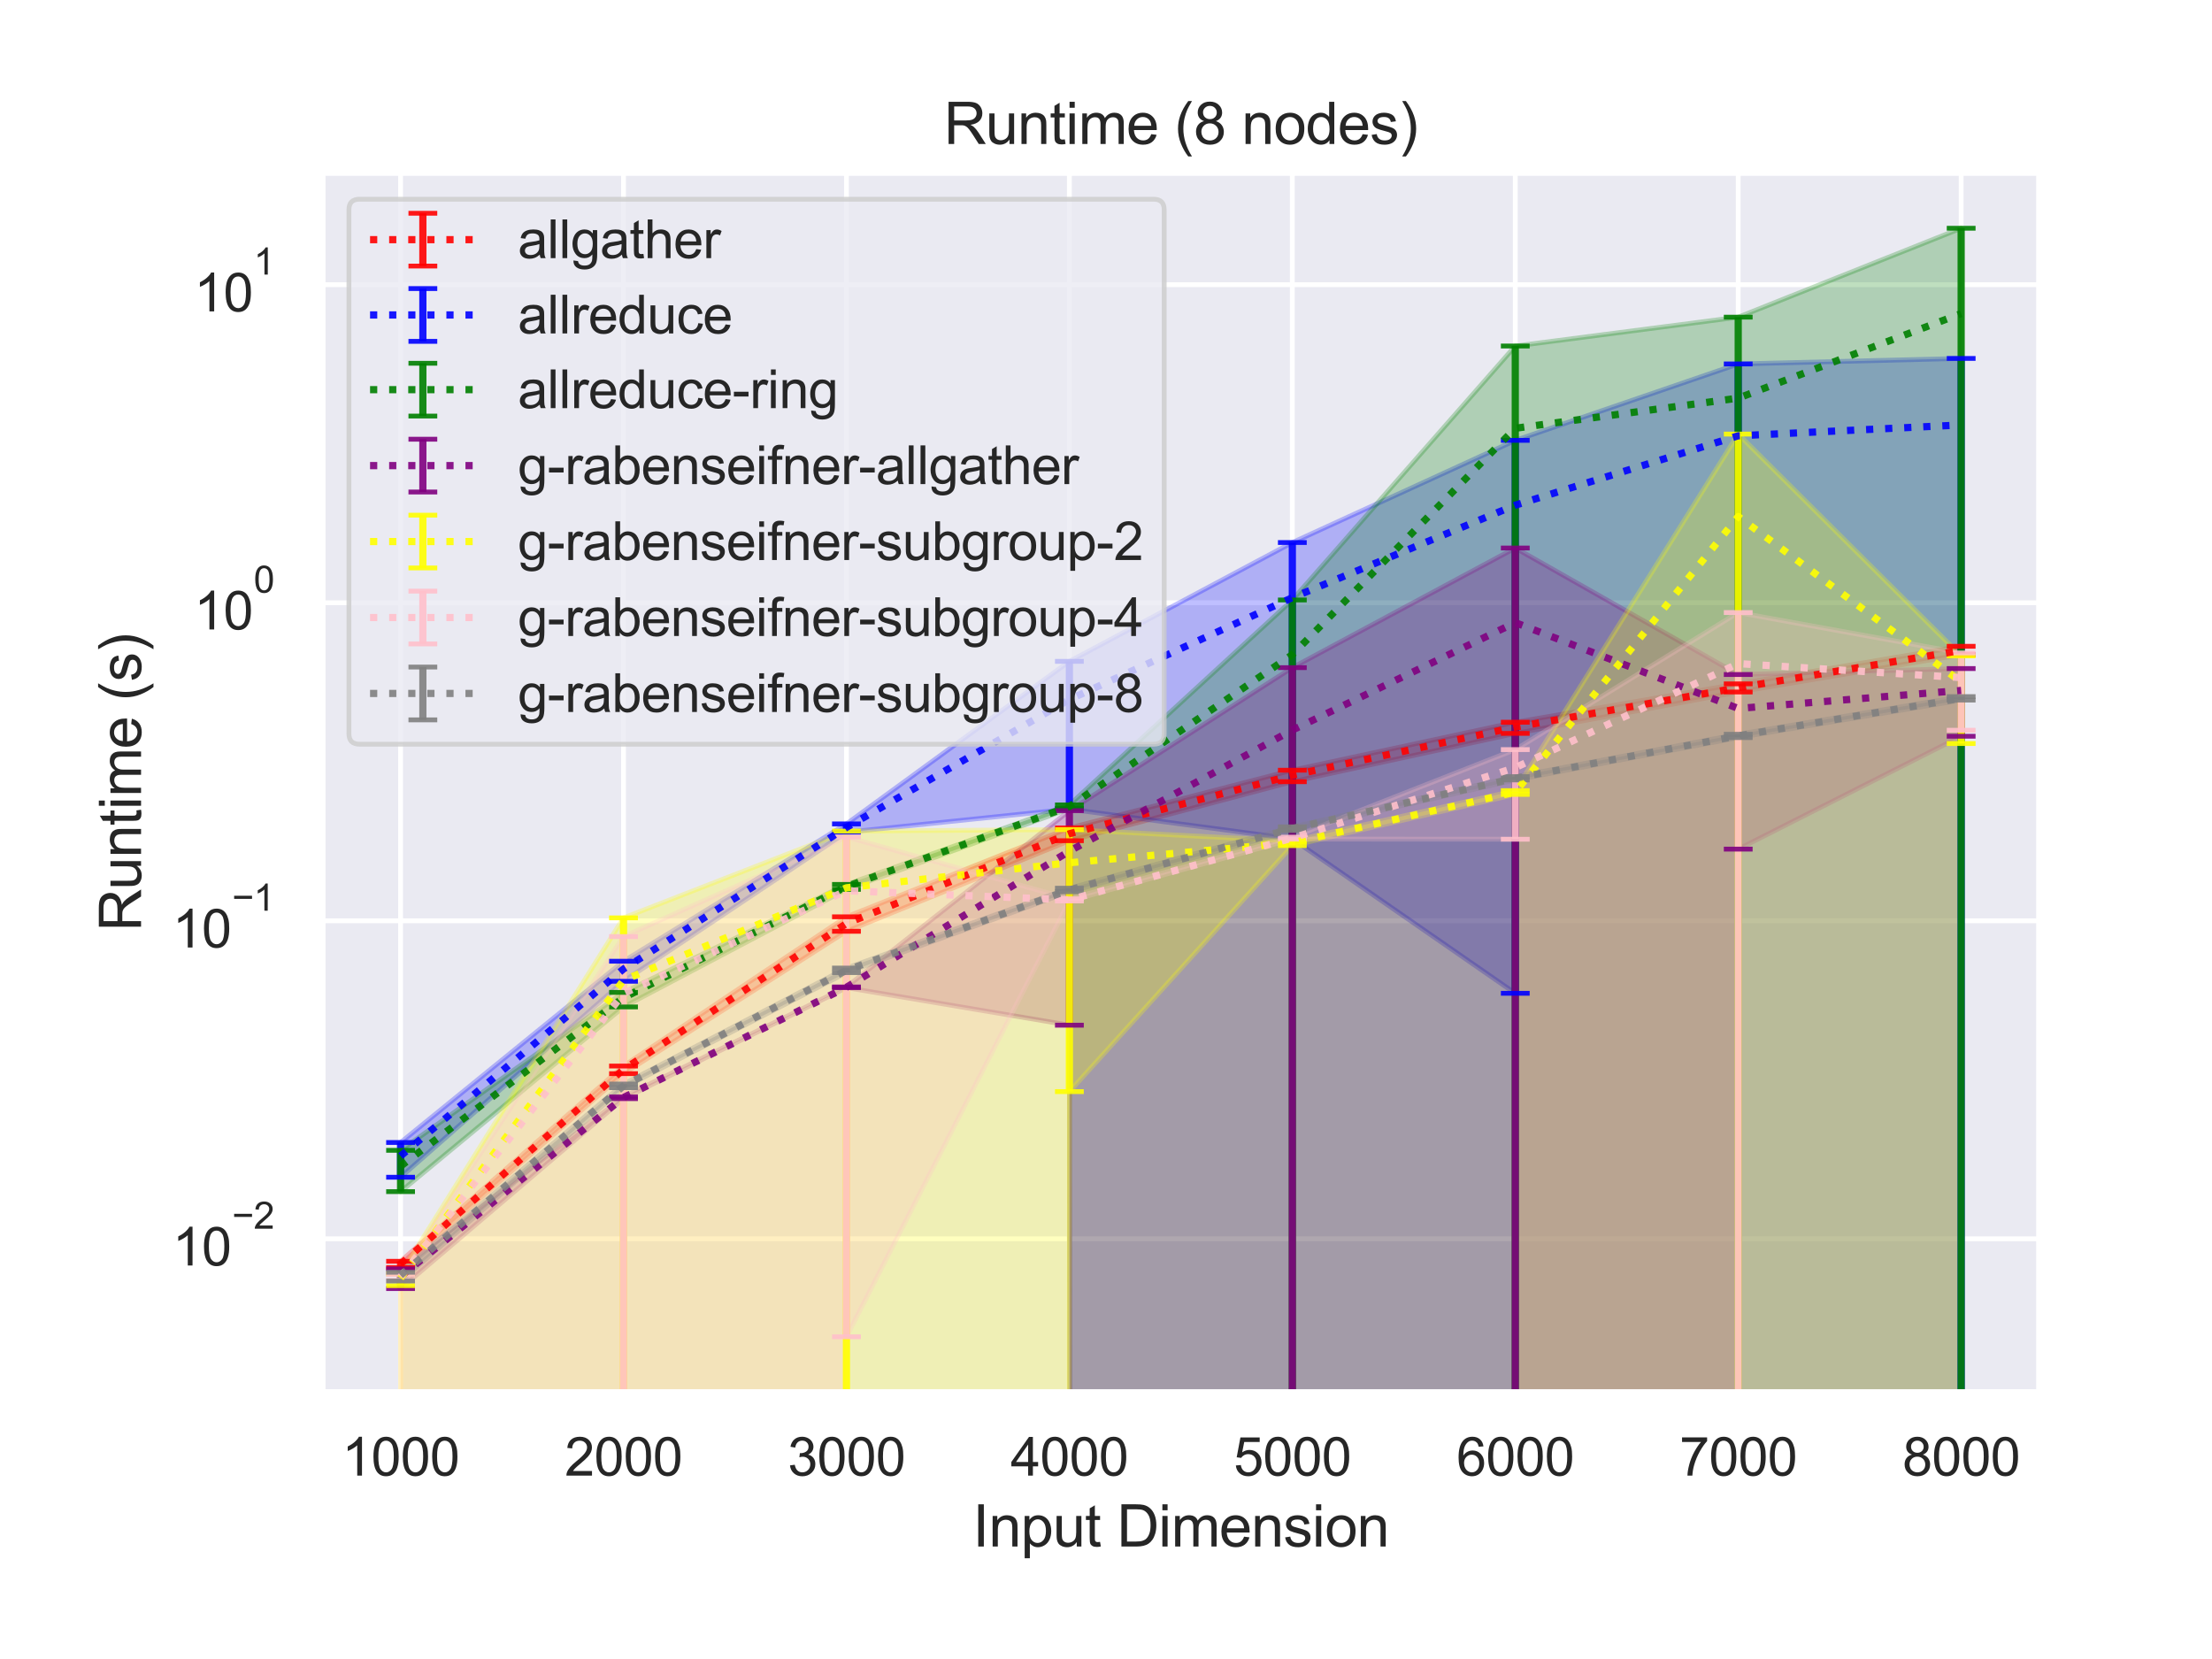 <?xml version="1.0" encoding="utf-8" standalone="no"?>
<!DOCTYPE svg PUBLIC "-//W3C//DTD SVG 1.1//EN"
  "http://www.w3.org/Graphics/SVG/1.1/DTD/svg11.dtd">
<svg height="345.6pt" version="1.1" viewBox="0 0 460.8 345.6" width="460.8pt" xmlns="http://www.w3.org/2000/svg" xmlns:xlink="http://www.w3.org/1999/xlink">
 <defs>
  <style type="text/css">*{stroke-linecap:butt;stroke-linejoin:round;}</style>
 </defs>
 <g id="figure_1">
  <g id="patch_1">
   <path d="M 0 345.6 
L 460.8 345.6 
L 460.8 0 
L 0 0 
z
" style="fill:#ffffff;"/>
  </g>
  <g id="axes_1">
   <g id="patch_2">
    <path d="M 67.19 290.02 
L 424.8 290.02 
L 424.8 36 
L 67.19 36 
z
" style="fill:#eaeaf2;"/>
   </g>
   <g id="matplotlib.axis_1">
    <g id="xtick_1">
     <g id="line2d_1">
      <path clip-path="url(#p71c6d6b98f)" d="M 83.445 290.02 
L 83.445 36 
" style="fill:none;stroke:#ffffff;stroke-linecap:round;"/>
     </g>
     <g id="text_1">
      <!-- 1000 -->
      <g style="fill:#262626;" transform="translate(71.211 307.394)scale(0.11 -0.11)">
       <defs>
        <path d="M 2384 0 
L 1822 0 
L 1822 3584 
Q 1619 3391 1289 3197 
Q 959 3003 697 2906 
L 697 3450 
Q 1169 3672 1522 3987 
Q 1875 4303 2022 4600 
L 2384 4600 
L 2384 0 
z
" id="ArialMT-31" transform="scale(0.016)"/>
        <path d="M 266 2259 
Q 266 3072 433 3567 
Q 600 4063 929 4331 
Q 1259 4600 1759 4600 
Q 2128 4600 2406 4451 
Q 2684 4303 2865 4023 
Q 3047 3744 3150 3342 
Q 3253 2941 3253 2259 
Q 3253 1453 3087 958 
Q 2922 463 2592 192 
Q 2263 -78 1759 -78 
Q 1097 -78 719 397 
Q 266 969 266 2259 
z
M 844 2259 
Q 844 1131 1108 757 
Q 1372 384 1759 384 
Q 2147 384 2411 759 
Q 2675 1134 2675 2259 
Q 2675 3391 2411 3762 
Q 2147 4134 1753 4134 
Q 1366 4134 1134 3806 
Q 844 3388 844 2259 
z
" id="ArialMT-30" transform="scale(0.016)"/>
       </defs>
       <use xlink:href="#ArialMT-31"/>
       <use x="55.615" xlink:href="#ArialMT-30"/>
       <use x="111.23" xlink:href="#ArialMT-30"/>
       <use x="166.846" xlink:href="#ArialMT-30"/>
      </g>
     </g>
    </g>
    <g id="xtick_2">
     <g id="line2d_2">
      <path clip-path="url(#p71c6d6b98f)" d="M 129.888 290.02 
L 129.888 36 
" style="fill:none;stroke:#ffffff;stroke-linecap:round;"/>
     </g>
     <g id="text_2">
      <!-- 2000 -->
      <g style="fill:#262626;" transform="translate(117.654 307.394)scale(0.11 -0.11)">
       <defs>
        <path d="M 3222 541 
L 3222 0 
L 194 0 
Q 188 203 259 391 
Q 375 700 629 1000 
Q 884 1300 1366 1694 
Q 2113 2306 2375 2664 
Q 2638 3022 2638 3341 
Q 2638 3675 2398 3904 
Q 2159 4134 1775 4134 
Q 1369 4134 1125 3890 
Q 881 3647 878 3216 
L 300 3275 
Q 359 3922 746 4261 
Q 1134 4600 1788 4600 
Q 2447 4600 2831 4234 
Q 3216 3869 3216 3328 
Q 3216 3053 3103 2787 
Q 2991 2522 2730 2228 
Q 2469 1934 1863 1422 
Q 1356 997 1212 845 
Q 1069 694 975 541 
L 3222 541 
z
" id="ArialMT-32" transform="scale(0.016)"/>
       </defs>
       <use xlink:href="#ArialMT-32"/>
       <use x="55.615" xlink:href="#ArialMT-30"/>
       <use x="111.23" xlink:href="#ArialMT-30"/>
       <use x="166.846" xlink:href="#ArialMT-30"/>
      </g>
     </g>
    </g>
    <g id="xtick_3">
     <g id="line2d_3">
      <path clip-path="url(#p71c6d6b98f)" d="M 176.331 290.02 
L 176.331 36 
" style="fill:none;stroke:#ffffff;stroke-linecap:round;"/>
     </g>
     <g id="text_3">
      <!-- 3000 -->
      <g style="fill:#262626;" transform="translate(164.097 307.394)scale(0.11 -0.11)">
       <defs>
        <path d="M 269 1209 
L 831 1284 
Q 928 806 1161 595 
Q 1394 384 1728 384 
Q 2125 384 2398 659 
Q 2672 934 2672 1341 
Q 2672 1728 2419 1979 
Q 2166 2231 1775 2231 
Q 1616 2231 1378 2169 
L 1441 2663 
Q 1497 2656 1531 2656 
Q 1891 2656 2178 2843 
Q 2466 3031 2466 3422 
Q 2466 3731 2256 3934 
Q 2047 4138 1716 4138 
Q 1388 4138 1169 3931 
Q 950 3725 888 3313 
L 325 3413 
Q 428 3978 793 4289 
Q 1159 4600 1703 4600 
Q 2078 4600 2393 4439 
Q 2709 4278 2876 4000 
Q 3044 3722 3044 3409 
Q 3044 3113 2884 2869 
Q 2725 2625 2413 2481 
Q 2819 2388 3044 2092 
Q 3269 1797 3269 1353 
Q 3269 753 2831 336 
Q 2394 -81 1725 -81 
Q 1122 -81 723 278 
Q 325 638 269 1209 
z
" id="ArialMT-33" transform="scale(0.016)"/>
       </defs>
       <use xlink:href="#ArialMT-33"/>
       <use x="55.615" xlink:href="#ArialMT-30"/>
       <use x="111.23" xlink:href="#ArialMT-30"/>
       <use x="166.846" xlink:href="#ArialMT-30"/>
      </g>
     </g>
    </g>
    <g id="xtick_4">
     <g id="line2d_4">
      <path clip-path="url(#p71c6d6b98f)" d="M 222.774 290.02 
L 222.774 36 
" style="fill:none;stroke:#ffffff;stroke-linecap:round;"/>
     </g>
     <g id="text_4">
      <!-- 4000 -->
      <g style="fill:#262626;" transform="translate(210.54 307.394)scale(0.11 -0.11)">
       <defs>
        <path d="M 2069 0 
L 2069 1097 
L 81 1097 
L 81 1613 
L 2172 4581 
L 2631 4581 
L 2631 1613 
L 3250 1613 
L 3250 1097 
L 2631 1097 
L 2631 0 
L 2069 0 
z
M 2069 1613 
L 2069 3678 
L 634 1613 
L 2069 1613 
z
" id="ArialMT-34" transform="scale(0.016)"/>
       </defs>
       <use xlink:href="#ArialMT-34"/>
       <use x="55.615" xlink:href="#ArialMT-30"/>
       <use x="111.23" xlink:href="#ArialMT-30"/>
       <use x="166.846" xlink:href="#ArialMT-30"/>
      </g>
     </g>
    </g>
    <g id="xtick_5">
     <g id="line2d_5">
      <path clip-path="url(#p71c6d6b98f)" d="M 269.216 290.02 
L 269.216 36 
" style="fill:none;stroke:#ffffff;stroke-linecap:round;"/>
     </g>
     <g id="text_5">
      <!-- 5000 -->
      <g style="fill:#262626;" transform="translate(256.982 307.394)scale(0.11 -0.11)">
       <defs>
        <path d="M 266 1200 
L 856 1250 
Q 922 819 1161 601 
Q 1400 384 1738 384 
Q 2144 384 2425 690 
Q 2706 997 2706 1503 
Q 2706 1984 2436 2262 
Q 2166 2541 1728 2541 
Q 1456 2541 1237 2417 
Q 1019 2294 894 2097 
L 366 2166 
L 809 4519 
L 3088 4519 
L 3088 3981 
L 1259 3981 
L 1013 2750 
Q 1425 3038 1878 3038 
Q 2478 3038 2890 2622 
Q 3303 2206 3303 1553 
Q 3303 931 2941 478 
Q 2500 -78 1738 -78 
Q 1113 -78 717 272 
Q 322 622 266 1200 
z
" id="ArialMT-35" transform="scale(0.016)"/>
       </defs>
       <use xlink:href="#ArialMT-35"/>
       <use x="55.615" xlink:href="#ArialMT-30"/>
       <use x="111.23" xlink:href="#ArialMT-30"/>
       <use x="166.846" xlink:href="#ArialMT-30"/>
      </g>
     </g>
    </g>
    <g id="xtick_6">
     <g id="line2d_6">
      <path clip-path="url(#p71c6d6b98f)" d="M 315.659 290.02 
L 315.659 36 
" style="fill:none;stroke:#ffffff;stroke-linecap:round;"/>
     </g>
     <g id="text_6">
      <!-- 6000 -->
      <g style="fill:#262626;" transform="translate(303.425 307.394)scale(0.11 -0.11)">
       <defs>
        <path d="M 3184 3459 
L 2625 3416 
Q 2550 3747 2413 3897 
Q 2184 4138 1850 4138 
Q 1581 4138 1378 3988 
Q 1113 3794 959 3422 
Q 806 3050 800 2363 
Q 1003 2672 1297 2822 
Q 1591 2972 1913 2972 
Q 2475 2972 2870 2558 
Q 3266 2144 3266 1488 
Q 3266 1056 3080 686 
Q 2894 316 2569 119 
Q 2244 -78 1831 -78 
Q 1128 -78 684 439 
Q 241 956 241 2144 
Q 241 3472 731 4075 
Q 1159 4600 1884 4600 
Q 2425 4600 2770 4297 
Q 3116 3994 3184 3459 
z
M 888 1484 
Q 888 1194 1011 928 
Q 1134 663 1356 523 
Q 1578 384 1822 384 
Q 2178 384 2434 671 
Q 2691 959 2691 1453 
Q 2691 1928 2437 2201 
Q 2184 2475 1800 2475 
Q 1419 2475 1153 2201 
Q 888 1928 888 1484 
z
" id="ArialMT-36" transform="scale(0.016)"/>
       </defs>
       <use xlink:href="#ArialMT-36"/>
       <use x="55.615" xlink:href="#ArialMT-30"/>
       <use x="111.23" xlink:href="#ArialMT-30"/>
       <use x="166.846" xlink:href="#ArialMT-30"/>
      </g>
     </g>
    </g>
    <g id="xtick_7">
     <g id="line2d_7">
      <path clip-path="url(#p71c6d6b98f)" d="M 362.102 290.02 
L 362.102 36 
" style="fill:none;stroke:#ffffff;stroke-linecap:round;"/>
     </g>
     <g id="text_7">
      <!-- 7000 -->
      <g style="fill:#262626;" transform="translate(349.868 307.394)scale(0.11 -0.11)">
       <defs>
        <path d="M 303 3981 
L 303 4522 
L 3269 4522 
L 3269 4084 
Q 2831 3619 2401 2847 
Q 1972 2075 1738 1259 
Q 1569 684 1522 0 
L 944 0 
Q 953 541 1156 1306 
Q 1359 2072 1739 2783 
Q 2119 3494 2547 3981 
L 303 3981 
z
" id="ArialMT-37" transform="scale(0.016)"/>
       </defs>
       <use xlink:href="#ArialMT-37"/>
       <use x="55.615" xlink:href="#ArialMT-30"/>
       <use x="111.23" xlink:href="#ArialMT-30"/>
       <use x="166.846" xlink:href="#ArialMT-30"/>
      </g>
     </g>
    </g>
    <g id="xtick_8">
     <g id="line2d_8">
      <path clip-path="url(#p71c6d6b98f)" d="M 408.545 290.02 
L 408.545 36 
" style="fill:none;stroke:#ffffff;stroke-linecap:round;"/>
     </g>
     <g id="text_8">
      <!-- 8000 -->
      <g style="fill:#262626;" transform="translate(396.311 307.394)scale(0.11 -0.11)">
       <defs>
        <path d="M 1131 2484 
Q 781 2613 612 2850 
Q 444 3088 444 3419 
Q 444 3919 803 4259 
Q 1163 4600 1759 4600 
Q 2359 4600 2725 4251 
Q 3091 3903 3091 3403 
Q 3091 3084 2923 2848 
Q 2756 2613 2416 2484 
Q 2838 2347 3058 2040 
Q 3278 1734 3278 1309 
Q 3278 722 2862 322 
Q 2447 -78 1769 -78 
Q 1091 -78 675 323 
Q 259 725 259 1325 
Q 259 1772 486 2073 
Q 713 2375 1131 2484 
z
M 1019 3438 
Q 1019 3113 1228 2906 
Q 1438 2700 1772 2700 
Q 2097 2700 2305 2904 
Q 2513 3109 2513 3406 
Q 2513 3716 2298 3927 
Q 2084 4138 1766 4138 
Q 1444 4138 1231 3931 
Q 1019 3725 1019 3438 
z
M 838 1322 
Q 838 1081 952 856 
Q 1066 631 1291 507 
Q 1516 384 1775 384 
Q 2178 384 2440 643 
Q 2703 903 2703 1303 
Q 2703 1709 2433 1975 
Q 2163 2241 1756 2241 
Q 1359 2241 1098 1978 
Q 838 1716 838 1322 
z
" id="ArialMT-38" transform="scale(0.016)"/>
       </defs>
       <use xlink:href="#ArialMT-38"/>
       <use x="55.615" xlink:href="#ArialMT-30"/>
       <use x="111.23" xlink:href="#ArialMT-30"/>
       <use x="166.846" xlink:href="#ArialMT-30"/>
      </g>
     </g>
    </g>
    <g id="text_9">
     <!-- Input Dimension -->
     <g style="fill:#262626;" transform="translate(202.641 322.169)scale(0.12 -0.12)">
      <defs>
       <path d="M 597 0 
L 597 4581 
L 1203 4581 
L 1203 0 
L 597 0 
z
" id="ArialMT-49" transform="scale(0.016)"/>
       <path d="M 422 0 
L 422 3319 
L 928 3319 
L 928 2847 
Q 1294 3394 1984 3394 
Q 2284 3394 2536 3286 
Q 2788 3178 2913 3003 
Q 3038 2828 3088 2588 
Q 3119 2431 3119 2041 
L 3119 0 
L 2556 0 
L 2556 2019 
Q 2556 2363 2490 2533 
Q 2425 2703 2258 2804 
Q 2091 2906 1866 2906 
Q 1506 2906 1245 2678 
Q 984 2450 984 1813 
L 984 0 
L 422 0 
z
" id="ArialMT-6e" transform="scale(0.016)"/>
       <path d="M 422 -1272 
L 422 3319 
L 934 3319 
L 934 2888 
Q 1116 3141 1344 3267 
Q 1572 3394 1897 3394 
Q 2322 3394 2647 3175 
Q 2972 2956 3137 2557 
Q 3303 2159 3303 1684 
Q 3303 1175 3120 767 
Q 2938 359 2589 142 
Q 2241 -75 1856 -75 
Q 1575 -75 1351 44 
Q 1128 163 984 344 
L 984 -1272 
L 422 -1272 
z
M 931 1641 
Q 931 1000 1190 694 
Q 1450 388 1819 388 
Q 2194 388 2461 705 
Q 2728 1022 2728 1688 
Q 2728 2322 2467 2637 
Q 2206 2953 1844 2953 
Q 1484 2953 1207 2617 
Q 931 2281 931 1641 
z
" id="ArialMT-70" transform="scale(0.016)"/>
       <path d="M 2597 0 
L 2597 488 
Q 2209 -75 1544 -75 
Q 1250 -75 995 37 
Q 741 150 617 320 
Q 494 491 444 738 
Q 409 903 409 1263 
L 409 3319 
L 972 3319 
L 972 1478 
Q 972 1038 1006 884 
Q 1059 663 1231 536 
Q 1403 409 1656 409 
Q 1909 409 2131 539 
Q 2353 669 2445 892 
Q 2538 1116 2538 1541 
L 2538 3319 
L 3100 3319 
L 3100 0 
L 2597 0 
z
" id="ArialMT-75" transform="scale(0.016)"/>
       <path d="M 1650 503 
L 1731 6 
Q 1494 -44 1306 -44 
Q 1000 -44 831 53 
Q 663 150 594 308 
Q 525 466 525 972 
L 525 2881 
L 113 2881 
L 113 3319 
L 525 3319 
L 525 4141 
L 1084 4478 
L 1084 3319 
L 1650 3319 
L 1650 2881 
L 1084 2881 
L 1084 941 
Q 1084 700 1114 631 
Q 1144 563 1211 522 
Q 1278 481 1403 481 
Q 1497 481 1650 503 
z
" id="ArialMT-74" transform="scale(0.016)"/>
       <path id="ArialMT-20" transform="scale(0.016)"/>
       <path d="M 494 0 
L 494 4581 
L 2072 4581 
Q 2606 4581 2888 4516 
Q 3281 4425 3559 4188 
Q 3922 3881 4101 3404 
Q 4281 2928 4281 2316 
Q 4281 1794 4159 1391 
Q 4038 988 3847 723 
Q 3656 459 3429 307 
Q 3203 156 2883 78 
Q 2563 0 2147 0 
L 494 0 
z
M 1100 541 
L 2078 541 
Q 2531 541 2789 625 
Q 3047 709 3200 863 
Q 3416 1078 3536 1442 
Q 3656 1806 3656 2325 
Q 3656 3044 3420 3430 
Q 3184 3816 2847 3947 
Q 2603 4041 2063 4041 
L 1100 4041 
L 1100 541 
z
" id="ArialMT-44" transform="scale(0.016)"/>
       <path d="M 425 3934 
L 425 4581 
L 988 4581 
L 988 3934 
L 425 3934 
z
M 425 0 
L 425 3319 
L 988 3319 
L 988 0 
L 425 0 
z
" id="ArialMT-69" transform="scale(0.016)"/>
       <path d="M 422 0 
L 422 3319 
L 925 3319 
L 925 2853 
Q 1081 3097 1340 3245 
Q 1600 3394 1931 3394 
Q 2300 3394 2536 3241 
Q 2772 3088 2869 2813 
Q 3263 3394 3894 3394 
Q 4388 3394 4653 3120 
Q 4919 2847 4919 2278 
L 4919 0 
L 4359 0 
L 4359 2091 
Q 4359 2428 4304 2576 
Q 4250 2725 4106 2815 
Q 3963 2906 3769 2906 
Q 3419 2906 3187 2673 
Q 2956 2441 2956 1928 
L 2956 0 
L 2394 0 
L 2394 2156 
Q 2394 2531 2256 2718 
Q 2119 2906 1806 2906 
Q 1569 2906 1367 2781 
Q 1166 2656 1075 2415 
Q 984 2175 984 1722 
L 984 0 
L 422 0 
z
" id="ArialMT-6d" transform="scale(0.016)"/>
       <path d="M 2694 1069 
L 3275 997 
Q 3138 488 2766 206 
Q 2394 -75 1816 -75 
Q 1088 -75 661 373 
Q 234 822 234 1631 
Q 234 2469 665 2931 
Q 1097 3394 1784 3394 
Q 2450 3394 2872 2941 
Q 3294 2488 3294 1666 
Q 3294 1616 3291 1516 
L 816 1516 
Q 847 969 1125 678 
Q 1403 388 1819 388 
Q 2128 388 2347 550 
Q 2566 713 2694 1069 
z
M 847 1978 
L 2700 1978 
Q 2663 2397 2488 2606 
Q 2219 2931 1791 2931 
Q 1403 2931 1139 2672 
Q 875 2413 847 1978 
z
" id="ArialMT-65" transform="scale(0.016)"/>
       <path d="M 197 991 
L 753 1078 
Q 800 744 1014 566 
Q 1228 388 1613 388 
Q 2000 388 2187 545 
Q 2375 703 2375 916 
Q 2375 1106 2209 1216 
Q 2094 1291 1634 1406 
Q 1016 1563 777 1677 
Q 538 1791 414 1992 
Q 291 2194 291 2438 
Q 291 2659 392 2848 
Q 494 3038 669 3163 
Q 800 3259 1026 3326 
Q 1253 3394 1513 3394 
Q 1903 3394 2198 3281 
Q 2494 3169 2634 2976 
Q 2775 2784 2828 2463 
L 2278 2388 
Q 2241 2644 2061 2787 
Q 1881 2931 1553 2931 
Q 1166 2931 1000 2803 
Q 834 2675 834 2503 
Q 834 2394 903 2306 
Q 972 2216 1119 2156 
Q 1203 2125 1616 2013 
Q 2213 1853 2448 1751 
Q 2684 1650 2818 1456 
Q 2953 1263 2953 975 
Q 2953 694 2789 445 
Q 2625 197 2315 61 
Q 2006 -75 1616 -75 
Q 969 -75 630 194 
Q 291 463 197 991 
z
" id="ArialMT-73" transform="scale(0.016)"/>
       <path d="M 213 1659 
Q 213 2581 725 3025 
Q 1153 3394 1769 3394 
Q 2453 3394 2887 2945 
Q 3322 2497 3322 1706 
Q 3322 1066 3130 698 
Q 2938 331 2570 128 
Q 2203 -75 1769 -75 
Q 1072 -75 642 372 
Q 213 819 213 1659 
z
M 791 1659 
Q 791 1022 1069 705 
Q 1347 388 1769 388 
Q 2188 388 2466 706 
Q 2744 1025 2744 1678 
Q 2744 2294 2464 2611 
Q 2184 2928 1769 2928 
Q 1347 2928 1069 2612 
Q 791 2297 791 1659 
z
" id="ArialMT-6f" transform="scale(0.016)"/>
      </defs>
      <use xlink:href="#ArialMT-49"/>
      <use x="27.783" xlink:href="#ArialMT-6e"/>
      <use x="83.398" xlink:href="#ArialMT-70"/>
      <use x="139.014" xlink:href="#ArialMT-75"/>
      <use x="194.629" xlink:href="#ArialMT-74"/>
      <use x="222.412" xlink:href="#ArialMT-20"/>
      <use x="250.195" xlink:href="#ArialMT-44"/>
      <use x="322.412" xlink:href="#ArialMT-69"/>
      <use x="344.629" xlink:href="#ArialMT-6d"/>
      <use x="427.93" xlink:href="#ArialMT-65"/>
      <use x="483.545" xlink:href="#ArialMT-6e"/>
      <use x="539.16" xlink:href="#ArialMT-73"/>
      <use x="589.16" xlink:href="#ArialMT-69"/>
      <use x="611.377" xlink:href="#ArialMT-6f"/>
      <use x="666.992" xlink:href="#ArialMT-6e"/>
     </g>
    </g>
   </g>
   <g id="matplotlib.axis_2">
    <g id="ytick_1">
     <g id="line2d_9">
      <path clip-path="url(#p71c6d6b98f)" d="M 67.19 258.069 
L 424.8 258.069 
" style="fill:none;stroke:#ffffff;stroke-linecap:round;"/>
     </g>
     <g id="text_10">
      <!-- $\mathdefault{10^{-2}}$ -->
      <g style="fill:#262626;" transform="translate(35.91 263.741)scale(0.11 -0.11)">
       <defs>
        <path d="M 3381 1997 
L 356 1997 
L 356 2522 
L 3381 2522 
L 3381 1997 
z
" id="ArialMT-2212" transform="scale(0.016)"/>
       </defs>
       <use transform="translate(0 0.994)" xlink:href="#ArialMT-31"/>
       <use transform="translate(55.615 0.994)" xlink:href="#ArialMT-30"/>
       <use transform="translate(112.973 70.688)scale(0.7)" xlink:href="#ArialMT-2212"/>
       <use transform="translate(153.852 70.688)scale(0.7)" xlink:href="#ArialMT-32"/>
      </g>
     </g>
    </g>
    <g id="ytick_2">
     <g id="line2d_10">
      <path clip-path="url(#p71c6d6b98f)" d="M 67.19 191.815 
L 424.8 191.815 
" style="fill:none;stroke:#ffffff;stroke-linecap:round;"/>
     </g>
     <g id="text_11">
      <!-- $\mathdefault{10^{-1}}$ -->
      <g style="fill:#262626;" transform="translate(35.91 197.487)scale(0.11 -0.11)">
       <use transform="translate(0 0.994)" xlink:href="#ArialMT-31"/>
       <use transform="translate(55.615 0.994)" xlink:href="#ArialMT-30"/>
       <use transform="translate(112.973 70.688)scale(0.7)" xlink:href="#ArialMT-2212"/>
       <use transform="translate(153.852 70.688)scale(0.7)" xlink:href="#ArialMT-31"/>
      </g>
     </g>
    </g>
    <g id="ytick_3">
     <g id="line2d_11">
      <path clip-path="url(#p71c6d6b98f)" d="M 67.19 125.561 
L 424.8 125.561 
" style="fill:none;stroke:#ffffff;stroke-linecap:round;"/>
     </g>
     <g id="text_12">
      <!-- $\mathdefault{10^{0}}$ -->
      <g style="fill:#262626;" transform="translate(40.42 131.233)scale(0.11 -0.11)">
       <use transform="translate(0 0.994)" xlink:href="#ArialMT-31"/>
       <use transform="translate(55.615 0.994)" xlink:href="#ArialMT-30"/>
       <use transform="translate(112.973 70.688)scale(0.7)" xlink:href="#ArialMT-30"/>
      </g>
     </g>
    </g>
    <g id="ytick_4">
     <g id="line2d_12">
      <path clip-path="url(#p71c6d6b98f)" d="M 67.19 59.307 
L 424.8 59.307 
" style="fill:none;stroke:#ffffff;stroke-linecap:round;"/>
     </g>
     <g id="text_13">
      <!-- $\mathdefault{10^{1}}$ -->
      <g style="fill:#262626;" transform="translate(40.42 64.979)scale(0.11 -0.11)">
       <use transform="translate(0 0.994)" xlink:href="#ArialMT-31"/>
       <use transform="translate(55.615 0.994)" xlink:href="#ArialMT-30"/>
       <use transform="translate(112.973 70.688)scale(0.7)" xlink:href="#ArialMT-31"/>
      </g>
     </g>
    </g>
    <g id="ytick_5"/>
    <g id="ytick_6"/>
    <g id="ytick_7"/>
    <g id="ytick_8"/>
    <g id="ytick_9"/>
    <g id="ytick_10"/>
    <g id="ytick_11"/>
    <g id="ytick_12"/>
    <g id="ytick_13"/>
    <g id="ytick_14"/>
    <g id="ytick_15"/>
    <g id="ytick_16"/>
    <g id="ytick_17"/>
    <g id="ytick_18"/>
    <g id="ytick_19"/>
    <g id="ytick_20"/>
    <g id="ytick_21"/>
    <g id="ytick_22"/>
    <g id="ytick_23"/>
    <g id="ytick_24"/>
    <g id="ytick_25"/>
    <g id="ytick_26"/>
    <g id="ytick_27"/>
    <g id="ytick_28"/>
    <g id="ytick_29"/>
    <g id="ytick_30"/>
    <g id="ytick_31"/>
    <g id="ytick_32"/>
    <g id="ytick_33"/>
    <g id="ytick_34"/>
    <g id="ytick_35"/>
    <g id="text_14">
     <!-- Runtime (s) -->
     <g style="fill:#262626;" transform="translate(29.384 194.013)rotate(-90)scale(0.12 -0.12)">
      <defs>
       <path d="M 503 0 
L 503 4581 
L 2534 4581 
Q 3147 4581 3465 4457 
Q 3784 4334 3975 4021 
Q 4166 3709 4166 3331 
Q 4166 2844 3850 2509 
Q 3534 2175 2875 2084 
Q 3116 1969 3241 1856 
Q 3506 1613 3744 1247 
L 4541 0 
L 3778 0 
L 3172 953 
Q 2906 1366 2734 1584 
Q 2563 1803 2427 1890 
Q 2291 1978 2150 2013 
Q 2047 2034 1813 2034 
L 1109 2034 
L 1109 0 
L 503 0 
z
M 1109 2559 
L 2413 2559 
Q 2828 2559 3062 2645 
Q 3297 2731 3419 2920 
Q 3541 3109 3541 3331 
Q 3541 3656 3305 3865 
Q 3069 4075 2559 4075 
L 1109 4075 
L 1109 2559 
z
" id="ArialMT-52" transform="scale(0.016)"/>
       <path d="M 1497 -1347 
Q 1031 -759 709 28 
Q 388 816 388 1659 
Q 388 2403 628 3084 
Q 909 3875 1497 4659 
L 1900 4659 
Q 1522 4009 1400 3731 
Q 1209 3300 1100 2831 
Q 966 2247 966 1656 
Q 966 153 1900 -1347 
L 1497 -1347 
z
" id="ArialMT-28" transform="scale(0.016)"/>
       <path d="M 791 -1347 
L 388 -1347 
Q 1322 153 1322 1656 
Q 1322 2244 1188 2822 
Q 1081 3291 891 3722 
Q 769 4003 388 4659 
L 791 4659 
Q 1378 3875 1659 3084 
Q 1900 2403 1900 1659 
Q 1900 816 1576 28 
Q 1253 -759 791 -1347 
z
" id="ArialMT-29" transform="scale(0.016)"/>
      </defs>
      <use xlink:href="#ArialMT-52"/>
      <use x="72.217" xlink:href="#ArialMT-75"/>
      <use x="127.832" xlink:href="#ArialMT-6e"/>
      <use x="183.447" xlink:href="#ArialMT-74"/>
      <use x="211.23" xlink:href="#ArialMT-69"/>
      <use x="233.447" xlink:href="#ArialMT-6d"/>
      <use x="316.748" xlink:href="#ArialMT-65"/>
      <use x="372.363" xlink:href="#ArialMT-20"/>
      <use x="400.146" xlink:href="#ArialMT-28"/>
      <use x="433.447" xlink:href="#ArialMT-73"/>
      <use x="483.447" xlink:href="#ArialMT-29"/>
     </g>
    </g>
   </g>
   <g id="PolyCollection_1">
    <defs>
     <path d="M 83.445 -82.851 
L 83.445 -81.544 
L 129.888 -121.939 
L 176.331 -151.598 
L 222.774 -170.469 
L 269.216 -182.761 
L 315.659 -192.813 
L 362.102 -201.443 
L 408.545 -209.202 
L 408.545 -210.962 
L 408.545 -210.962 
L 362.102 -203.139 
L 315.659 -195.144 
L 269.216 -185.15 
L 222.774 -173.119 
L 176.331 -154.615 
L 129.888 -123.528 
L 83.445 -82.851 
z
" id="md1bcb70691" style="stroke:#ff0000;stroke-opacity:0.25;"/>
    </defs>
    <g clip-path="url(#p71c6d6b98f)">
     <use style="fill:#ff0000;fill-opacity:0.25;stroke:#ff0000;stroke-opacity:0.25;" x="0" xlink:href="#md1bcb70691" y="345.6"/>
    </g>
   </g>
   <g id="PolyCollection_2">
    <path clip-path="url(#p71c6d6b98f)" d="M 83.445 238.004 
L 83.445 245.239 
L 129.888 204.416 
L 176.331 173.37 
L 222.774 168.559 
L 269.216 174.761 
L 315.659 206.922 
L 362.102 66379.431 
L 408.545 66379.431 
L 408.545 74.666 
L 408.545 74.666 
L 362.102 75.816 
L 315.659 91.738 
L 269.216 113.02 
L 222.774 137.774 
L 176.331 171.639 
L 129.888 200.238 
L 83.445 238.004 
z
" style="fill:#0000ff;fill-opacity:0.25;stroke:#0000ff;stroke-opacity:0.25;"/>
   </g>
   <g id="PolyCollection_3">
    <path clip-path="url(#p71c6d6b98f)" d="M 83.445 239.638 
L 83.445 248.234 
L 129.888 209.759 
L 176.331 185.272 
L 222.774 168.445 
L 269.216 66379.431 
L 315.659 66379.431 
L 362.102 66379.431 
L 408.545 66379.431 
L 408.545 47.546 
L 408.545 47.546 
L 362.102 66.067 
L 315.659 72.083 
L 269.216 124.99 
L 222.774 167.677 
L 176.331 184.245 
L 129.888 206.735 
L 83.445 239.638 
z
" style="fill:#008000;fill-opacity:0.25;stroke:#008000;stroke-opacity:0.25;"/>
   </g>
   <g id="PolyCollection_4">
    <path clip-path="url(#p71c6d6b98f)" d="M 83.445 264.32 
L 83.445 268.436 
L 129.888 228.872 
L 176.331 205.748 
L 222.774 213.567 
L 269.216 66379.431 
L 315.659 66379.431 
L 362.102 176.884 
L 408.545 153.369 
L 408.545 139.273 
L 408.545 139.273 
L 362.102 140.512 
L 315.659 114.161 
L 269.216 139.08 
L 222.774 168.88 
L 176.331 205.598 
L 129.888 228.5 
L 83.445 264.32 
z
" style="fill:#800080;fill-opacity:0.25;stroke:#800080;stroke-opacity:0.25;"/>
   </g>
   <g id="PolyCollection_5">
    <path clip-path="url(#p71c6d6b98f)" d="M 83.445 265.374 
L 83.445 267.822 
L 129.888 66379.431 
L 176.331 66379.431 
L 222.774 227.402 
L 269.216 176.15 
L 315.659 165.488 
L 362.102 66379.431 
L 408.545 154.892 
L 408.545 136.64 
L 408.545 136.64 
L 362.102 90.426 
L 315.659 164.708 
L 269.216 175.204 
L 222.774 172.814 
L 176.331 173.128 
L 129.888 191.209 
L 83.445 265.374 
z
" style="fill:#ffff00;fill-opacity:0.25;stroke:#ffff00;stroke-opacity:0.25;"/>
   </g>
   <g id="PolyCollection_6">
    <path clip-path="url(#p71c6d6b98f)" d="M 83.445 265.499 
L 83.445 266.729 
L 129.888 66379.431 
L 176.331 278.474 
L 222.774 187.69 
L 269.216 174.797 
L 315.659 174.825 
L 362.102 66379.431 
L 408.545 152.118 
L 408.545 136.022 
L 408.545 136.022 
L 362.102 127.609 
L 315.659 156.155 
L 269.216 174.399 
L 222.774 187.24 
L 176.331 174.349 
L 129.888 195.108 
L 83.445 265.499 
z
" style="fill:#ffc0cb;fill-opacity:0.25;stroke:#ffc0cb;stroke-opacity:0.25;"/>
   </g>
   <g id="PolyCollection_7">
    <defs>
     <path d="M 83.445 -80.567 
L 83.445 -78.744 
L 129.888 -119.014 
L 176.331 -142.988 
L 222.774 -159.838 
L 269.216 -172.605 
L 315.659 -183.12 
L 362.102 -191.953 
L 408.545 -199.758 
L 408.545 -200.484 
L 408.545 -200.484 
L 362.102 -192.647 
L 315.659 -183.814 
L 269.216 -173.354 
L 222.774 -160.57 
L 176.331 -143.928 
L 129.888 -119.775 
L 83.445 -80.567 
z
" id="me07e511895" style="stroke:#808080;stroke-opacity:0.25;"/>
    </defs>
    <g clip-path="url(#p71c6d6b98f)">
     <use style="fill:#808080;fill-opacity:0.25;stroke:#808080;stroke-opacity:0.25;" x="0" xlink:href="#me07e511895" y="345.6"/>
    </g>
   </g>
   <g id="LineCollection_1">
    <path clip-path="url(#p71c6d6b98f)" d="M 83.445 264.056 
L 83.445 262.749 
" style="fill:none;stroke:#ff0000;stroke-opacity:0.9;stroke-width:1.5;"/>
    <path clip-path="url(#p71c6d6b98f)" d="M 129.888 223.661 
L 129.888 222.072 
" style="fill:none;stroke:#ff0000;stroke-opacity:0.9;stroke-width:1.5;"/>
    <path clip-path="url(#p71c6d6b98f)" d="M 176.331 194.002 
L 176.331 190.985 
" style="fill:none;stroke:#ff0000;stroke-opacity:0.9;stroke-width:1.5;"/>
    <path clip-path="url(#p71c6d6b98f)" d="M 222.774 175.131 
L 222.774 172.481 
" style="fill:none;stroke:#ff0000;stroke-opacity:0.9;stroke-width:1.5;"/>
    <path clip-path="url(#p71c6d6b98f)" d="M 269.216 162.839 
L 269.216 160.45 
" style="fill:none;stroke:#ff0000;stroke-opacity:0.9;stroke-width:1.5;"/>
    <path clip-path="url(#p71c6d6b98f)" d="M 315.659 152.787 
L 315.659 150.456 
" style="fill:none;stroke:#ff0000;stroke-opacity:0.9;stroke-width:1.5;"/>
    <path clip-path="url(#p71c6d6b98f)" d="M 362.102 144.157 
L 362.102 142.461 
" style="fill:none;stroke:#ff0000;stroke-opacity:0.9;stroke-width:1.5;"/>
    <path clip-path="url(#p71c6d6b98f)" d="M 408.545 136.398 
L 408.545 134.638 
" style="fill:none;stroke:#ff0000;stroke-opacity:0.9;stroke-width:1.5;"/>
   </g>
   <g id="LineCollection_2">
    <path clip-path="url(#p71c6d6b98f)" d="M 83.445 245.239 
L 83.445 238.004 
" style="fill:none;stroke:#0000ff;stroke-opacity:0.9;stroke-width:1.5;"/>
    <path clip-path="url(#p71c6d6b98f)" d="M 129.888 204.416 
L 129.888 200.238 
" style="fill:none;stroke:#0000ff;stroke-opacity:0.9;stroke-width:1.5;"/>
    <path clip-path="url(#p71c6d6b98f)" d="M 176.331 173.37 
L 176.331 171.639 
" style="fill:none;stroke:#0000ff;stroke-opacity:0.9;stroke-width:1.5;"/>
    <path clip-path="url(#p71c6d6b98f)" d="M 222.774 168.559 
L 222.774 137.774 
" style="fill:none;stroke:#0000ff;stroke-opacity:0.9;stroke-width:1.5;"/>
    <path clip-path="url(#p71c6d6b98f)" d="M 269.216 174.761 
L 269.216 113.02 
" style="fill:none;stroke:#0000ff;stroke-opacity:0.9;stroke-width:1.5;"/>
    <path clip-path="url(#p71c6d6b98f)" d="M 315.659 206.922 
L 315.659 91.738 
" style="fill:none;stroke:#0000ff;stroke-opacity:0.9;stroke-width:1.5;"/>
    <path clip-path="url(#p71c6d6b98f)" d="M 362.102 346.6 
L 362.102 75.816 
" style="fill:none;stroke:#0000ff;stroke-opacity:0.9;stroke-width:1.5;"/>
    <path clip-path="url(#p71c6d6b98f)" d="M 408.545 346.6 
L 408.545 74.666 
" style="fill:none;stroke:#0000ff;stroke-opacity:0.9;stroke-width:1.5;"/>
   </g>
   <g id="LineCollection_3">
    <path clip-path="url(#p71c6d6b98f)" d="M 83.445 248.234 
L 83.445 239.638 
" style="fill:none;stroke:#008000;stroke-opacity:0.9;stroke-width:1.5;"/>
    <path clip-path="url(#p71c6d6b98f)" d="M 129.888 209.759 
L 129.888 206.735 
" style="fill:none;stroke:#008000;stroke-opacity:0.9;stroke-width:1.5;"/>
    <path clip-path="url(#p71c6d6b98f)" d="M 176.331 185.272 
L 176.331 184.245 
" style="fill:none;stroke:#008000;stroke-opacity:0.9;stroke-width:1.5;"/>
    <path clip-path="url(#p71c6d6b98f)" d="M 222.774 168.445 
L 222.774 167.677 
" style="fill:none;stroke:#008000;stroke-opacity:0.9;stroke-width:1.5;"/>
    <path clip-path="url(#p71c6d6b98f)" d="M 269.216 346.6 
L 269.216 124.99 
" style="fill:none;stroke:#008000;stroke-opacity:0.9;stroke-width:1.5;"/>
    <path clip-path="url(#p71c6d6b98f)" d="M 315.659 346.6 
L 315.659 72.083 
" style="fill:none;stroke:#008000;stroke-opacity:0.9;stroke-width:1.5;"/>
    <path clip-path="url(#p71c6d6b98f)" d="M 362.102 346.6 
L 362.102 66.067 
" style="fill:none;stroke:#008000;stroke-opacity:0.9;stroke-width:1.5;"/>
    <path clip-path="url(#p71c6d6b98f)" d="M 408.545 346.6 
L 408.545 47.546 
" style="fill:none;stroke:#008000;stroke-opacity:0.9;stroke-width:1.5;"/>
   </g>
   <g id="LineCollection_4">
    <path clip-path="url(#p71c6d6b98f)" d="M 83.445 268.436 
L 83.445 264.32 
" style="fill:none;stroke:#800080;stroke-opacity:0.9;stroke-width:1.5;"/>
    <path clip-path="url(#p71c6d6b98f)" d="M 129.888 228.872 
L 129.888 228.5 
" style="fill:none;stroke:#800080;stroke-opacity:0.9;stroke-width:1.5;"/>
    <path clip-path="url(#p71c6d6b98f)" d="M 176.331 205.748 
L 176.331 205.598 
" style="fill:none;stroke:#800080;stroke-opacity:0.9;stroke-width:1.5;"/>
    <path clip-path="url(#p71c6d6b98f)" d="M 222.774 213.567 
L 222.774 168.88 
" style="fill:none;stroke:#800080;stroke-opacity:0.9;stroke-width:1.5;"/>
    <path clip-path="url(#p71c6d6b98f)" d="M 269.216 346.6 
L 269.216 139.08 
" style="fill:none;stroke:#800080;stroke-opacity:0.9;stroke-width:1.5;"/>
    <path clip-path="url(#p71c6d6b98f)" d="M 315.659 346.6 
L 315.659 114.161 
" style="fill:none;stroke:#800080;stroke-opacity:0.9;stroke-width:1.5;"/>
    <path clip-path="url(#p71c6d6b98f)" d="M 362.102 176.884 
L 362.102 140.512 
" style="fill:none;stroke:#800080;stroke-opacity:0.9;stroke-width:1.5;"/>
    <path clip-path="url(#p71c6d6b98f)" d="M 408.545 153.369 
L 408.545 139.273 
" style="fill:none;stroke:#800080;stroke-opacity:0.9;stroke-width:1.5;"/>
   </g>
   <g id="LineCollection_5">
    <path clip-path="url(#p71c6d6b98f)" d="M 83.445 267.822 
L 83.445 265.374 
" style="fill:none;stroke:#ffff00;stroke-opacity:0.9;stroke-width:1.5;"/>
    <path clip-path="url(#p71c6d6b98f)" d="M 129.888 346.6 
L 129.888 191.209 
" style="fill:none;stroke:#ffff00;stroke-opacity:0.9;stroke-width:1.5;"/>
    <path clip-path="url(#p71c6d6b98f)" d="M 176.331 346.6 
L 176.331 173.128 
" style="fill:none;stroke:#ffff00;stroke-opacity:0.9;stroke-width:1.5;"/>
    <path clip-path="url(#p71c6d6b98f)" d="M 222.774 227.402 
L 222.774 172.814 
" style="fill:none;stroke:#ffff00;stroke-opacity:0.9;stroke-width:1.5;"/>
    <path clip-path="url(#p71c6d6b98f)" d="M 269.216 176.15 
L 269.216 175.204 
" style="fill:none;stroke:#ffff00;stroke-opacity:0.9;stroke-width:1.5;"/>
    <path clip-path="url(#p71c6d6b98f)" d="M 315.659 165.488 
L 315.659 164.708 
" style="fill:none;stroke:#ffff00;stroke-opacity:0.9;stroke-width:1.5;"/>
    <path clip-path="url(#p71c6d6b98f)" d="M 362.102 346.6 
L 362.102 90.426 
" style="fill:none;stroke:#ffff00;stroke-opacity:0.9;stroke-width:1.5;"/>
    <path clip-path="url(#p71c6d6b98f)" d="M 408.545 154.892 
L 408.545 136.64 
" style="fill:none;stroke:#ffff00;stroke-opacity:0.9;stroke-width:1.5;"/>
   </g>
   <g id="LineCollection_6">
    <path clip-path="url(#p71c6d6b98f)" d="M 83.445 266.729 
L 83.445 265.499 
" style="fill:none;stroke:#ffc0cb;stroke-opacity:0.9;stroke-width:1.5;"/>
    <path clip-path="url(#p71c6d6b98f)" d="M 129.888 346.6 
L 129.888 195.108 
" style="fill:none;stroke:#ffc0cb;stroke-opacity:0.9;stroke-width:1.5;"/>
    <path clip-path="url(#p71c6d6b98f)" d="M 176.331 278.474 
L 176.331 174.349 
" style="fill:none;stroke:#ffc0cb;stroke-opacity:0.9;stroke-width:1.5;"/>
    <path clip-path="url(#p71c6d6b98f)" d="M 222.774 187.69 
L 222.774 187.24 
" style="fill:none;stroke:#ffc0cb;stroke-opacity:0.9;stroke-width:1.5;"/>
    <path clip-path="url(#p71c6d6b98f)" d="M 269.216 174.797 
L 269.216 174.399 
" style="fill:none;stroke:#ffc0cb;stroke-opacity:0.9;stroke-width:1.5;"/>
    <path clip-path="url(#p71c6d6b98f)" d="M 315.659 174.825 
L 315.659 156.155 
" style="fill:none;stroke:#ffc0cb;stroke-opacity:0.9;stroke-width:1.5;"/>
    <path clip-path="url(#p71c6d6b98f)" d="M 362.102 346.6 
L 362.102 127.609 
" style="fill:none;stroke:#ffc0cb;stroke-opacity:0.9;stroke-width:1.5;"/>
    <path clip-path="url(#p71c6d6b98f)" d="M 408.545 152.118 
L 408.545 136.022 
" style="fill:none;stroke:#ffc0cb;stroke-opacity:0.9;stroke-width:1.5;"/>
   </g>
   <g id="LineCollection_7">
    <path clip-path="url(#p71c6d6b98f)" d="M 83.445 266.856 
L 83.445 265.033 
" style="fill:none;stroke:#808080;stroke-opacity:0.9;stroke-width:1.5;"/>
    <path clip-path="url(#p71c6d6b98f)" d="M 129.888 226.586 
L 129.888 225.825 
" style="fill:none;stroke:#808080;stroke-opacity:0.9;stroke-width:1.5;"/>
    <path clip-path="url(#p71c6d6b98f)" d="M 176.331 202.612 
L 176.331 201.672 
" style="fill:none;stroke:#808080;stroke-opacity:0.9;stroke-width:1.5;"/>
    <path clip-path="url(#p71c6d6b98f)" d="M 222.774 185.762 
L 222.774 185.03 
" style="fill:none;stroke:#808080;stroke-opacity:0.9;stroke-width:1.5;"/>
    <path clip-path="url(#p71c6d6b98f)" d="M 269.216 172.995 
L 269.216 172.246 
" style="fill:none;stroke:#808080;stroke-opacity:0.9;stroke-width:1.5;"/>
    <path clip-path="url(#p71c6d6b98f)" d="M 315.659 162.48 
L 315.659 161.786 
" style="fill:none;stroke:#808080;stroke-opacity:0.9;stroke-width:1.5;"/>
    <path clip-path="url(#p71c6d6b98f)" d="M 362.102 153.647 
L 362.102 152.953 
" style="fill:none;stroke:#808080;stroke-opacity:0.9;stroke-width:1.5;"/>
    <path clip-path="url(#p71c6d6b98f)" d="M 408.545 145.842 
L 408.545 145.116 
" style="fill:none;stroke:#808080;stroke-opacity:0.9;stroke-width:1.5;"/>
   </g>
   <g id="line2d_13">
    <defs>
     <path d="M 3 0 
L -3 -0 
" id="mb63394a4b7" style="stroke:#ff0000;stroke-opacity:0.9;"/>
    </defs>
    <g clip-path="url(#p71c6d6b98f)">
     <use style="fill:#ff0000;fill-opacity:0.9;stroke:#ff0000;stroke-opacity:0.9;" x="83.445" xlink:href="#mb63394a4b7" y="264.056"/>
     <use style="fill:#ff0000;fill-opacity:0.9;stroke:#ff0000;stroke-opacity:0.9;" x="129.888" xlink:href="#mb63394a4b7" y="223.661"/>
     <use style="fill:#ff0000;fill-opacity:0.9;stroke:#ff0000;stroke-opacity:0.9;" x="176.331" xlink:href="#mb63394a4b7" y="194.002"/>
     <use style="fill:#ff0000;fill-opacity:0.9;stroke:#ff0000;stroke-opacity:0.9;" x="222.774" xlink:href="#mb63394a4b7" y="175.131"/>
     <use style="fill:#ff0000;fill-opacity:0.9;stroke:#ff0000;stroke-opacity:0.9;" x="269.216" xlink:href="#mb63394a4b7" y="162.839"/>
     <use style="fill:#ff0000;fill-opacity:0.9;stroke:#ff0000;stroke-opacity:0.9;" x="315.659" xlink:href="#mb63394a4b7" y="152.787"/>
     <use style="fill:#ff0000;fill-opacity:0.9;stroke:#ff0000;stroke-opacity:0.9;" x="362.102" xlink:href="#mb63394a4b7" y="144.157"/>
     <use style="fill:#ff0000;fill-opacity:0.9;stroke:#ff0000;stroke-opacity:0.9;" x="408.545" xlink:href="#mb63394a4b7" y="136.398"/>
    </g>
   </g>
   <g id="line2d_14">
    <g clip-path="url(#p71c6d6b98f)">
     <use style="fill:#ff0000;fill-opacity:0.9;stroke:#ff0000;stroke-opacity:0.9;" x="83.445" xlink:href="#mb63394a4b7" y="262.749"/>
     <use style="fill:#ff0000;fill-opacity:0.9;stroke:#ff0000;stroke-opacity:0.9;" x="129.888" xlink:href="#mb63394a4b7" y="222.072"/>
     <use style="fill:#ff0000;fill-opacity:0.9;stroke:#ff0000;stroke-opacity:0.9;" x="176.331" xlink:href="#mb63394a4b7" y="190.985"/>
     <use style="fill:#ff0000;fill-opacity:0.9;stroke:#ff0000;stroke-opacity:0.9;" x="222.774" xlink:href="#mb63394a4b7" y="172.481"/>
     <use style="fill:#ff0000;fill-opacity:0.9;stroke:#ff0000;stroke-opacity:0.9;" x="269.216" xlink:href="#mb63394a4b7" y="160.45"/>
     <use style="fill:#ff0000;fill-opacity:0.9;stroke:#ff0000;stroke-opacity:0.9;" x="315.659" xlink:href="#mb63394a4b7" y="150.456"/>
     <use style="fill:#ff0000;fill-opacity:0.9;stroke:#ff0000;stroke-opacity:0.9;" x="362.102" xlink:href="#mb63394a4b7" y="142.461"/>
     <use style="fill:#ff0000;fill-opacity:0.9;stroke:#ff0000;stroke-opacity:0.9;" x="408.545" xlink:href="#mb63394a4b7" y="134.638"/>
    </g>
   </g>
   <g id="line2d_15">
    <defs>
     <path d="M 3 0 
L -3 -0 
" id="m1f0080d9f9" style="stroke:#0000ff;stroke-opacity:0.9;"/>
    </defs>
    <g clip-path="url(#p71c6d6b98f)">
     <use style="fill:#0000ff;fill-opacity:0.9;stroke:#0000ff;stroke-opacity:0.9;" x="83.445" xlink:href="#m1f0080d9f9" y="245.239"/>
     <use style="fill:#0000ff;fill-opacity:0.9;stroke:#0000ff;stroke-opacity:0.9;" x="129.888" xlink:href="#m1f0080d9f9" y="204.416"/>
     <use style="fill:#0000ff;fill-opacity:0.9;stroke:#0000ff;stroke-opacity:0.9;" x="176.331" xlink:href="#m1f0080d9f9" y="173.37"/>
     <use style="fill:#0000ff;fill-opacity:0.9;stroke:#0000ff;stroke-opacity:0.9;" x="222.774" xlink:href="#m1f0080d9f9" y="168.559"/>
     <use style="fill:#0000ff;fill-opacity:0.9;stroke:#0000ff;stroke-opacity:0.9;" x="269.216" xlink:href="#m1f0080d9f9" y="174.761"/>
     <use style="fill:#0000ff;fill-opacity:0.9;stroke:#0000ff;stroke-opacity:0.9;" x="315.659" xlink:href="#m1f0080d9f9" y="206.922"/>
     <use style="fill:#0000ff;fill-opacity:0.9;stroke:#0000ff;stroke-opacity:0.9;" x="332.979" xlink:href="#m1f0080d9f9" y="24884.2"/>
    </g>
   </g>
   <g id="line2d_16">
    <g clip-path="url(#p71c6d6b98f)">
     <use style="fill:#0000ff;fill-opacity:0.9;stroke:#0000ff;stroke-opacity:0.9;" x="83.445" xlink:href="#m1f0080d9f9" y="238.004"/>
     <use style="fill:#0000ff;fill-opacity:0.9;stroke:#0000ff;stroke-opacity:0.9;" x="129.888" xlink:href="#m1f0080d9f9" y="200.238"/>
     <use style="fill:#0000ff;fill-opacity:0.9;stroke:#0000ff;stroke-opacity:0.9;" x="176.331" xlink:href="#m1f0080d9f9" y="171.639"/>
     <use style="fill:#0000ff;fill-opacity:0.9;stroke:#0000ff;stroke-opacity:0.9;" x="222.774" xlink:href="#m1f0080d9f9" y="137.774"/>
     <use style="fill:#0000ff;fill-opacity:0.9;stroke:#0000ff;stroke-opacity:0.9;" x="269.216" xlink:href="#m1f0080d9f9" y="113.02"/>
     <use style="fill:#0000ff;fill-opacity:0.9;stroke:#0000ff;stroke-opacity:0.9;" x="315.659" xlink:href="#m1f0080d9f9" y="91.738"/>
     <use style="fill:#0000ff;fill-opacity:0.9;stroke:#0000ff;stroke-opacity:0.9;" x="362.102" xlink:href="#m1f0080d9f9" y="75.816"/>
     <use style="fill:#0000ff;fill-opacity:0.9;stroke:#0000ff;stroke-opacity:0.9;" x="408.545" xlink:href="#m1f0080d9f9" y="74.666"/>
    </g>
   </g>
   <g id="line2d_17">
    <defs>
     <path d="M 3 0 
L -3 -0 
" id="mff96427ec4" style="stroke:#008000;stroke-opacity:0.9;"/>
    </defs>
    <g clip-path="url(#p71c6d6b98f)">
     <use style="fill:#008000;fill-opacity:0.9;stroke:#008000;stroke-opacity:0.9;" x="83.445" xlink:href="#mff96427ec4" y="248.234"/>
     <use style="fill:#008000;fill-opacity:0.9;stroke:#008000;stroke-opacity:0.9;" x="129.888" xlink:href="#mff96427ec4" y="209.759"/>
     <use style="fill:#008000;fill-opacity:0.9;stroke:#008000;stroke-opacity:0.9;" x="176.331" xlink:href="#mff96427ec4" y="185.272"/>
     <use style="fill:#008000;fill-opacity:0.9;stroke:#008000;stroke-opacity:0.9;" x="222.774" xlink:href="#mff96427ec4" y="168.445"/>
     <use style="fill:#008000;fill-opacity:0.9;stroke:#008000;stroke-opacity:0.9;" x="240.11" xlink:href="#mff96427ec4" y="24884.2"/>
    </g>
   </g>
   <g id="line2d_18">
    <g clip-path="url(#p71c6d6b98f)">
     <use style="fill:#008000;fill-opacity:0.9;stroke:#008000;stroke-opacity:0.9;" x="83.445" xlink:href="#mff96427ec4" y="239.638"/>
     <use style="fill:#008000;fill-opacity:0.9;stroke:#008000;stroke-opacity:0.9;" x="129.888" xlink:href="#mff96427ec4" y="206.735"/>
     <use style="fill:#008000;fill-opacity:0.9;stroke:#008000;stroke-opacity:0.9;" x="176.331" xlink:href="#mff96427ec4" y="184.245"/>
     <use style="fill:#008000;fill-opacity:0.9;stroke:#008000;stroke-opacity:0.9;" x="222.774" xlink:href="#mff96427ec4" y="167.677"/>
     <use style="fill:#008000;fill-opacity:0.9;stroke:#008000;stroke-opacity:0.9;" x="269.216" xlink:href="#mff96427ec4" y="124.99"/>
     <use style="fill:#008000;fill-opacity:0.9;stroke:#008000;stroke-opacity:0.9;" x="315.659" xlink:href="#mff96427ec4" y="72.083"/>
     <use style="fill:#008000;fill-opacity:0.9;stroke:#008000;stroke-opacity:0.9;" x="362.102" xlink:href="#mff96427ec4" y="66.067"/>
     <use style="fill:#008000;fill-opacity:0.9;stroke:#008000;stroke-opacity:0.9;" x="408.545" xlink:href="#mff96427ec4" y="47.546"/>
    </g>
   </g>
   <g id="line2d_19">
    <defs>
     <path d="M 3 0 
L -3 -0 
" id="m4bb0605065" style="stroke:#800080;stroke-opacity:0.9;"/>
    </defs>
    <g clip-path="url(#p71c6d6b98f)">
     <use style="fill:#800080;fill-opacity:0.9;stroke:#800080;stroke-opacity:0.9;" x="83.445" xlink:href="#m4bb0605065" y="268.436"/>
     <use style="fill:#800080;fill-opacity:0.9;stroke:#800080;stroke-opacity:0.9;" x="129.888" xlink:href="#m4bb0605065" y="228.872"/>
     <use style="fill:#800080;fill-opacity:0.9;stroke:#800080;stroke-opacity:0.9;" x="176.331" xlink:href="#m4bb0605065" y="205.748"/>
     <use style="fill:#800080;fill-opacity:0.9;stroke:#800080;stroke-opacity:0.9;" x="222.774" xlink:href="#m4bb0605065" y="213.567"/>
     <use style="fill:#800080;fill-opacity:0.9;stroke:#800080;stroke-opacity:0.9;" x="240.09" xlink:href="#m4bb0605065" y="24884.2"/>
     <use style="fill:#800080;fill-opacity:0.9;stroke:#800080;stroke-opacity:0.9;" x="344.769" xlink:href="#m4bb0605065" y="24884.2"/>
     <use style="fill:#800080;fill-opacity:0.9;stroke:#800080;stroke-opacity:0.9;" x="362.102" xlink:href="#m4bb0605065" y="176.884"/>
     <use style="fill:#800080;fill-opacity:0.9;stroke:#800080;stroke-opacity:0.9;" x="408.545" xlink:href="#m4bb0605065" y="153.369"/>
    </g>
   </g>
   <g id="line2d_20">
    <g clip-path="url(#p71c6d6b98f)">
     <use style="fill:#800080;fill-opacity:0.9;stroke:#800080;stroke-opacity:0.9;" x="83.445" xlink:href="#m4bb0605065" y="264.32"/>
     <use style="fill:#800080;fill-opacity:0.9;stroke:#800080;stroke-opacity:0.9;" x="129.888" xlink:href="#m4bb0605065" y="228.5"/>
     <use style="fill:#800080;fill-opacity:0.9;stroke:#800080;stroke-opacity:0.9;" x="176.331" xlink:href="#m4bb0605065" y="205.598"/>
     <use style="fill:#800080;fill-opacity:0.9;stroke:#800080;stroke-opacity:0.9;" x="222.774" xlink:href="#m4bb0605065" y="168.88"/>
     <use style="fill:#800080;fill-opacity:0.9;stroke:#800080;stroke-opacity:0.9;" x="269.216" xlink:href="#m4bb0605065" y="139.08"/>
     <use style="fill:#800080;fill-opacity:0.9;stroke:#800080;stroke-opacity:0.9;" x="315.659" xlink:href="#m4bb0605065" y="114.161"/>
     <use style="fill:#800080;fill-opacity:0.9;stroke:#800080;stroke-opacity:0.9;" x="362.102" xlink:href="#m4bb0605065" y="140.512"/>
     <use style="fill:#800080;fill-opacity:0.9;stroke:#800080;stroke-opacity:0.9;" x="408.545" xlink:href="#m4bb0605065" y="139.273"/>
    </g>
   </g>
   <g id="line2d_21">
    <defs>
     <path d="M 3 0 
L -3 -0 
" id="m24c48fbe6d" style="stroke:#ffff00;stroke-opacity:0.9;"/>
    </defs>
    <g clip-path="url(#p71c6d6b98f)">
     <use style="fill:#ffff00;fill-opacity:0.9;stroke:#ffff00;stroke-opacity:0.9;" x="83.445" xlink:href="#m24c48fbe6d" y="267.822"/>
     <use style="fill:#ffff00;fill-opacity:0.9;stroke:#ffff00;stroke-opacity:0.9;" x="100.738" xlink:href="#m24c48fbe6d" y="24884.2"/>
     <use style="fill:#ffff00;fill-opacity:0.9;stroke:#ffff00;stroke-opacity:0.9;" x="205.463" xlink:href="#m24c48fbe6d" y="24884.2"/>
     <use style="fill:#ffff00;fill-opacity:0.9;stroke:#ffff00;stroke-opacity:0.9;" x="222.774" xlink:href="#m24c48fbe6d" y="227.402"/>
     <use style="fill:#ffff00;fill-opacity:0.9;stroke:#ffff00;stroke-opacity:0.9;" x="269.216" xlink:href="#m24c48fbe6d" y="176.15"/>
     <use style="fill:#ffff00;fill-opacity:0.9;stroke:#ffff00;stroke-opacity:0.9;" x="315.659" xlink:href="#m24c48fbe6d" y="165.488"/>
     <use style="fill:#ffff00;fill-opacity:0.9;stroke:#ffff00;stroke-opacity:0.9;" x="332.997" xlink:href="#m24c48fbe6d" y="24884.2"/>
     <use style="fill:#ffff00;fill-opacity:0.9;stroke:#ffff00;stroke-opacity:0.9;" x="391.202" xlink:href="#m24c48fbe6d" y="24884.2"/>
     <use style="fill:#ffff00;fill-opacity:0.9;stroke:#ffff00;stroke-opacity:0.9;" x="408.545" xlink:href="#m24c48fbe6d" y="154.892"/>
    </g>
   </g>
   <g id="line2d_22">
    <g clip-path="url(#p71c6d6b98f)">
     <use style="fill:#ffff00;fill-opacity:0.9;stroke:#ffff00;stroke-opacity:0.9;" x="83.445" xlink:href="#m24c48fbe6d" y="265.374"/>
     <use style="fill:#ffff00;fill-opacity:0.9;stroke:#ffff00;stroke-opacity:0.9;" x="129.888" xlink:href="#m24c48fbe6d" y="191.209"/>
     <use style="fill:#ffff00;fill-opacity:0.9;stroke:#ffff00;stroke-opacity:0.9;" x="176.331" xlink:href="#m24c48fbe6d" y="173.128"/>
     <use style="fill:#ffff00;fill-opacity:0.9;stroke:#ffff00;stroke-opacity:0.9;" x="222.774" xlink:href="#m24c48fbe6d" y="172.814"/>
     <use style="fill:#ffff00;fill-opacity:0.9;stroke:#ffff00;stroke-opacity:0.9;" x="269.216" xlink:href="#m24c48fbe6d" y="175.204"/>
     <use style="fill:#ffff00;fill-opacity:0.9;stroke:#ffff00;stroke-opacity:0.9;" x="315.659" xlink:href="#m24c48fbe6d" y="164.708"/>
     <use style="fill:#ffff00;fill-opacity:0.9;stroke:#ffff00;stroke-opacity:0.9;" x="362.102" xlink:href="#m24c48fbe6d" y="90.426"/>
     <use style="fill:#ffff00;fill-opacity:0.9;stroke:#ffff00;stroke-opacity:0.9;" x="408.545" xlink:href="#m24c48fbe6d" y="136.64"/>
    </g>
   </g>
   <g id="line2d_23">
    <defs>
     <path d="M 3 0 
L -3 -0 
" id="md63ae5a5ff" style="stroke:#ffc0cb;stroke-opacity:0.9;"/>
    </defs>
    <g clip-path="url(#p71c6d6b98f)">
     <use style="fill:#ffc0cb;fill-opacity:0.9;stroke:#ffc0cb;stroke-opacity:0.9;" x="83.445" xlink:href="#md63ae5a5ff" y="266.729"/>
     <use style="fill:#ffc0cb;fill-opacity:0.9;stroke:#ffc0cb;stroke-opacity:0.9;" x="100.738" xlink:href="#md63ae5a5ff" y="24884.2"/>
     <use style="fill:#ffc0cb;fill-opacity:0.9;stroke:#ffc0cb;stroke-opacity:0.9;" x="159.043" xlink:href="#md63ae5a5ff" y="24884.2"/>
     <use style="fill:#ffc0cb;fill-opacity:0.9;stroke:#ffc0cb;stroke-opacity:0.9;" x="176.331" xlink:href="#md63ae5a5ff" y="278.474"/>
     <use style="fill:#ffc0cb;fill-opacity:0.9;stroke:#ffc0cb;stroke-opacity:0.9;" x="222.774" xlink:href="#md63ae5a5ff" y="187.69"/>
     <use style="fill:#ffc0cb;fill-opacity:0.9;stroke:#ffc0cb;stroke-opacity:0.9;" x="269.216" xlink:href="#md63ae5a5ff" y="174.797"/>
     <use style="fill:#ffc0cb;fill-opacity:0.9;stroke:#ffc0cb;stroke-opacity:0.9;" x="315.659" xlink:href="#md63ae5a5ff" y="174.825"/>
     <use style="fill:#ffc0cb;fill-opacity:0.9;stroke:#ffc0cb;stroke-opacity:0.9;" x="332.993" xlink:href="#md63ae5a5ff" y="24884.2"/>
     <use style="fill:#ffc0cb;fill-opacity:0.9;stroke:#ffc0cb;stroke-opacity:0.9;" x="391.201" xlink:href="#md63ae5a5ff" y="24884.2"/>
     <use style="fill:#ffc0cb;fill-opacity:0.9;stroke:#ffc0cb;stroke-opacity:0.9;" x="408.545" xlink:href="#md63ae5a5ff" y="152.118"/>
    </g>
   </g>
   <g id="line2d_24">
    <g clip-path="url(#p71c6d6b98f)">
     <use style="fill:#ffc0cb;fill-opacity:0.9;stroke:#ffc0cb;stroke-opacity:0.9;" x="83.445" xlink:href="#md63ae5a5ff" y="265.499"/>
     <use style="fill:#ffc0cb;fill-opacity:0.9;stroke:#ffc0cb;stroke-opacity:0.9;" x="129.888" xlink:href="#md63ae5a5ff" y="195.108"/>
     <use style="fill:#ffc0cb;fill-opacity:0.9;stroke:#ffc0cb;stroke-opacity:0.9;" x="176.331" xlink:href="#md63ae5a5ff" y="174.349"/>
     <use style="fill:#ffc0cb;fill-opacity:0.9;stroke:#ffc0cb;stroke-opacity:0.9;" x="222.774" xlink:href="#md63ae5a5ff" y="187.24"/>
     <use style="fill:#ffc0cb;fill-opacity:0.9;stroke:#ffc0cb;stroke-opacity:0.9;" x="269.216" xlink:href="#md63ae5a5ff" y="174.399"/>
     <use style="fill:#ffc0cb;fill-opacity:0.9;stroke:#ffc0cb;stroke-opacity:0.9;" x="315.659" xlink:href="#md63ae5a5ff" y="156.155"/>
     <use style="fill:#ffc0cb;fill-opacity:0.9;stroke:#ffc0cb;stroke-opacity:0.9;" x="362.102" xlink:href="#md63ae5a5ff" y="127.609"/>
     <use style="fill:#ffc0cb;fill-opacity:0.9;stroke:#ffc0cb;stroke-opacity:0.9;" x="408.545" xlink:href="#md63ae5a5ff" y="136.022"/>
    </g>
   </g>
   <g id="line2d_25">
    <defs>
     <path d="M 3 0 
L -3 -0 
" id="m032c7490dc" style="stroke:#808080;stroke-opacity:0.9;"/>
    </defs>
    <g clip-path="url(#p71c6d6b98f)">
     <use style="fill:#808080;fill-opacity:0.9;stroke:#808080;stroke-opacity:0.9;" x="83.445" xlink:href="#m032c7490dc" y="266.856"/>
     <use style="fill:#808080;fill-opacity:0.9;stroke:#808080;stroke-opacity:0.9;" x="129.888" xlink:href="#m032c7490dc" y="226.586"/>
     <use style="fill:#808080;fill-opacity:0.9;stroke:#808080;stroke-opacity:0.9;" x="176.331" xlink:href="#m032c7490dc" y="202.612"/>
     <use style="fill:#808080;fill-opacity:0.9;stroke:#808080;stroke-opacity:0.9;" x="222.774" xlink:href="#m032c7490dc" y="185.762"/>
     <use style="fill:#808080;fill-opacity:0.9;stroke:#808080;stroke-opacity:0.9;" x="269.216" xlink:href="#m032c7490dc" y="172.995"/>
     <use style="fill:#808080;fill-opacity:0.9;stroke:#808080;stroke-opacity:0.9;" x="315.659" xlink:href="#m032c7490dc" y="162.48"/>
     <use style="fill:#808080;fill-opacity:0.9;stroke:#808080;stroke-opacity:0.9;" x="362.102" xlink:href="#m032c7490dc" y="153.647"/>
     <use style="fill:#808080;fill-opacity:0.9;stroke:#808080;stroke-opacity:0.9;" x="408.545" xlink:href="#m032c7490dc" y="145.842"/>
    </g>
   </g>
   <g id="line2d_26">
    <g clip-path="url(#p71c6d6b98f)">
     <use style="fill:#808080;fill-opacity:0.9;stroke:#808080;stroke-opacity:0.9;" x="83.445" xlink:href="#m032c7490dc" y="265.033"/>
     <use style="fill:#808080;fill-opacity:0.9;stroke:#808080;stroke-opacity:0.9;" x="129.888" xlink:href="#m032c7490dc" y="225.825"/>
     <use style="fill:#808080;fill-opacity:0.9;stroke:#808080;stroke-opacity:0.9;" x="176.331" xlink:href="#m032c7490dc" y="201.672"/>
     <use style="fill:#808080;fill-opacity:0.9;stroke:#808080;stroke-opacity:0.9;" x="222.774" xlink:href="#m032c7490dc" y="185.03"/>
     <use style="fill:#808080;fill-opacity:0.9;stroke:#808080;stroke-opacity:0.9;" x="269.216" xlink:href="#m032c7490dc" y="172.246"/>
     <use style="fill:#808080;fill-opacity:0.9;stroke:#808080;stroke-opacity:0.9;" x="315.659" xlink:href="#m032c7490dc" y="161.786"/>
     <use style="fill:#808080;fill-opacity:0.9;stroke:#808080;stroke-opacity:0.9;" x="362.102" xlink:href="#m032c7490dc" y="152.953"/>
     <use style="fill:#808080;fill-opacity:0.9;stroke:#808080;stroke-opacity:0.9;" x="408.545" xlink:href="#m032c7490dc" y="145.116"/>
    </g>
   </g>
   <g id="line2d_27">
    <path clip-path="url(#p71c6d6b98f)" d="M 83.445 263.328 
L 129.888 222.779 
L 176.331 192.388 
L 222.774 173.681 
L 269.216 161.514 
L 315.659 151.476 
L 362.102 143.266 
L 408.545 135.495 
" style="fill:none;stroke:#ff0000;stroke-dasharray:1.5,2.475;stroke-dashoffset:0;stroke-opacity:0.9;stroke-width:1.5;"/>
   </g>
   <g id="line2d_28">
    <path clip-path="url(#p71c6d6b98f)" d="M 83.445 240.814 
L 129.888 201.855 
L 176.331 172.372 
L 222.774 145.717 
L 269.216 124.502 
L 315.659 105.236 
L 362.102 90.782 
L 408.545 88.525 
" style="fill:none;stroke:#0000ff;stroke-dasharray:1.5,2.475;stroke-dashoffset:0;stroke-opacity:0.9;stroke-width:1.5;"/>
   </g>
   <g id="line2d_29">
    <path clip-path="url(#p71c6d6b98f)" d="M 83.445 242.941 
L 129.888 207.849 
L 176.331 184.683 
L 222.774 168.017 
L 269.216 136.377 
L 315.659 89.217 
L 362.102 82.938 
L 408.545 65.32 
" style="fill:none;stroke:#008000;stroke-dasharray:1.5,2.475;stroke-dashoffset:0;stroke-opacity:0.9;stroke-width:1.5;"/>
   </g>
   <g id="line2d_30">
    <path clip-path="url(#p71c6d6b98f)" d="M 83.445 265.904 
L 129.888 228.625 
L 176.331 205.665 
L 222.774 177.309 
L 269.216 152.087 
L 315.659 129.703 
L 362.102 147.584 
L 408.545 143.828 
" style="fill:none;stroke:#800080;stroke-dasharray:1.5,2.475;stroke-dashoffset:0;stroke-opacity:0.9;stroke-width:1.5;"/>
   </g>
   <g id="line2d_31">
    <path clip-path="url(#p71c6d6b98f)" d="M 83.445 266.27 
L 129.888 204.19 
L 176.331 184.94 
L 222.774 179.732 
L 269.216 175.572 
L 315.659 165.014 
L 362.102 107.604 
L 408.545 142.059 
" style="fill:none;stroke:#ffff00;stroke-dasharray:1.5,2.475;stroke-dashoffset:0;stroke-opacity:0.9;stroke-width:1.5;"/>
   </g>
   <g id="line2d_32">
    <path clip-path="url(#p71c6d6b98f)" d="M 83.445 265.987 
L 129.888 206.975 
L 176.331 185.551 
L 222.774 187.456 
L 269.216 174.593 
L 315.659 159.912 
L 362.102 138.24 
L 408.545 141.158 
" style="fill:none;stroke:#ffc0cb;stroke-dasharray:1.5,2.475;stroke-dashoffset:0;stroke-opacity:0.9;stroke-width:1.5;"/>
   </g>
   <g id="line2d_33">
    <path clip-path="url(#p71c6d6b98f)" d="M 83.445 265.655 
L 129.888 226.203 
L 176.331 202.127 
L 222.774 185.381 
L 269.216 172.608 
L 315.659 162.122 
L 362.102 153.287 
L 408.545 145.471 
" style="fill:none;stroke:#808080;stroke-dasharray:1.5,2.475;stroke-dashoffset:0;stroke-opacity:0.9;stroke-width:1.5;"/>
   </g>
   <g id="patch_3">
    <path d="M 67.19 290.02 
L 67.19 36 
" style="fill:none;stroke:#ffffff;stroke-linecap:square;stroke-linejoin:miter;stroke-width:1.25;"/>
   </g>
   <g id="patch_4">
    <path d="M 424.8 290.02 
L 424.8 36 
" style="fill:none;stroke:#ffffff;stroke-linecap:square;stroke-linejoin:miter;stroke-width:1.25;"/>
   </g>
   <g id="patch_5">
    <path d="M 67.19 290.02 
L 424.8 290.02 
" style="fill:none;stroke:#ffffff;stroke-linecap:square;stroke-linejoin:miter;stroke-width:1.25;"/>
   </g>
   <g id="patch_6">
    <path d="M 67.19 36 
L 424.8 36 
" style="fill:none;stroke:#ffffff;stroke-linecap:square;stroke-linejoin:miter;stroke-width:1.25;"/>
   </g>
   <g id="text_15">
    <!-- Runtime (8 nodes) -->
    <g style="fill:#262626;" transform="translate(196.642 30)scale(0.12 -0.12)">
     <defs>
      <path d="M 2575 0 
L 2575 419 
Q 2259 -75 1647 -75 
Q 1250 -75 917 144 
Q 584 363 401 755 
Q 219 1147 219 1656 
Q 219 2153 384 2558 
Q 550 2963 881 3178 
Q 1213 3394 1622 3394 
Q 1922 3394 2156 3267 
Q 2391 3141 2538 2938 
L 2538 4581 
L 3097 4581 
L 3097 0 
L 2575 0 
z
M 797 1656 
Q 797 1019 1065 703 
Q 1334 388 1700 388 
Q 2069 388 2326 689 
Q 2584 991 2584 1609 
Q 2584 2291 2321 2609 
Q 2059 2928 1675 2928 
Q 1300 2928 1048 2622 
Q 797 2316 797 1656 
z
" id="ArialMT-64" transform="scale(0.016)"/>
     </defs>
     <use xlink:href="#ArialMT-52"/>
     <use x="72.217" xlink:href="#ArialMT-75"/>
     <use x="127.832" xlink:href="#ArialMT-6e"/>
     <use x="183.447" xlink:href="#ArialMT-74"/>
     <use x="211.23" xlink:href="#ArialMT-69"/>
     <use x="233.447" xlink:href="#ArialMT-6d"/>
     <use x="316.748" xlink:href="#ArialMT-65"/>
     <use x="372.363" xlink:href="#ArialMT-20"/>
     <use x="400.146" xlink:href="#ArialMT-28"/>
     <use x="433.447" xlink:href="#ArialMT-38"/>
     <use x="489.062" xlink:href="#ArialMT-20"/>
     <use x="516.846" xlink:href="#ArialMT-6e"/>
     <use x="572.461" xlink:href="#ArialMT-6f"/>
     <use x="628.076" xlink:href="#ArialMT-64"/>
     <use x="683.691" xlink:href="#ArialMT-65"/>
     <use x="739.307" xlink:href="#ArialMT-73"/>
     <use x="789.307" xlink:href="#ArialMT-29"/>
    </g>
   </g>
   <g id="legend_1">
    <g id="patch_7">
     <path d="M 74.89 155.029 
L 240.321 155.029 
Q 242.521 155.029 242.521 152.829 
L 242.521 43.7 
Q 242.521 41.5 240.321 41.5 
L 74.89 41.5 
Q 72.69 41.5 72.69 43.7 
L 72.69 152.829 
Q 72.69 155.029 74.89 155.029 
z
" style="fill:#eaeaf2;opacity:0.8;stroke:#cccccc;stroke-linejoin:miter;"/>
    </g>
    <g id="LineCollection_8">
     <path d="M 88.09 55.424 
L 88.09 44.424 
" style="fill:none;stroke:#ff0000;stroke-opacity:0.9;stroke-width:1.5;"/>
    </g>
    <g id="line2d_34">
     <g>
      <use style="fill:#ff0000;fill-opacity:0.9;stroke:#ff0000;stroke-opacity:0.9;" x="88.09" xlink:href="#mb63394a4b7" y="55.424"/>
     </g>
    </g>
    <g id="line2d_35">
     <g>
      <use style="fill:#ff0000;fill-opacity:0.9;stroke:#ff0000;stroke-opacity:0.9;" x="88.09" xlink:href="#mb63394a4b7" y="44.424"/>
     </g>
    </g>
    <g id="line2d_36">
     <path d="M 77.09 49.924 
L 99.09 49.924 
" style="fill:none;stroke:#ff0000;stroke-dasharray:1.5,2.475;stroke-dashoffset:0;stroke-opacity:0.9;stroke-width:1.5;"/>
    </g>
    <g id="line2d_37"/>
    <g id="text_16">
     <!-- allgather -->
     <g style="fill:#262626;" transform="translate(107.89 53.774)scale(0.11 -0.11)">
      <defs>
       <path d="M 2588 409 
Q 2275 144 1986 34 
Q 1697 -75 1366 -75 
Q 819 -75 525 192 
Q 231 459 231 875 
Q 231 1119 342 1320 
Q 453 1522 633 1644 
Q 813 1766 1038 1828 
Q 1203 1872 1538 1913 
Q 2219 1994 2541 2106 
Q 2544 2222 2544 2253 
Q 2544 2597 2384 2738 
Q 2169 2928 1744 2928 
Q 1347 2928 1158 2789 
Q 969 2650 878 2297 
L 328 2372 
Q 403 2725 575 2942 
Q 747 3159 1072 3276 
Q 1397 3394 1825 3394 
Q 2250 3394 2515 3294 
Q 2781 3194 2906 3042 
Q 3031 2891 3081 2659 
Q 3109 2516 3109 2141 
L 3109 1391 
Q 3109 606 3145 398 
Q 3181 191 3288 0 
L 2700 0 
Q 2613 175 2588 409 
z
M 2541 1666 
Q 2234 1541 1622 1453 
Q 1275 1403 1131 1340 
Q 988 1278 909 1158 
Q 831 1038 831 891 
Q 831 666 1001 516 
Q 1172 366 1500 366 
Q 1825 366 2078 508 
Q 2331 650 2450 897 
Q 2541 1088 2541 1459 
L 2541 1666 
z
" id="ArialMT-61" transform="scale(0.016)"/>
       <path d="M 409 0 
L 409 4581 
L 972 4581 
L 972 0 
L 409 0 
z
" id="ArialMT-6c" transform="scale(0.016)"/>
       <path d="M 319 -275 
L 866 -356 
Q 900 -609 1056 -725 
Q 1266 -881 1628 -881 
Q 2019 -881 2231 -725 
Q 2444 -569 2519 -288 
Q 2563 -116 2559 434 
Q 2191 0 1641 0 
Q 956 0 581 494 
Q 206 988 206 1678 
Q 206 2153 378 2554 
Q 550 2956 876 3175 
Q 1203 3394 1644 3394 
Q 2231 3394 2613 2919 
L 2613 3319 
L 3131 3319 
L 3131 450 
Q 3131 -325 2973 -648 
Q 2816 -972 2473 -1159 
Q 2131 -1347 1631 -1347 
Q 1038 -1347 672 -1080 
Q 306 -813 319 -275 
z
M 784 1719 
Q 784 1066 1043 766 
Q 1303 466 1694 466 
Q 2081 466 2343 764 
Q 2606 1063 2606 1700 
Q 2606 2309 2336 2618 
Q 2066 2928 1684 2928 
Q 1309 2928 1046 2623 
Q 784 2319 784 1719 
z
" id="ArialMT-67" transform="scale(0.016)"/>
       <path d="M 422 0 
L 422 4581 
L 984 4581 
L 984 2938 
Q 1378 3394 1978 3394 
Q 2347 3394 2619 3248 
Q 2891 3103 3008 2847 
Q 3125 2591 3125 2103 
L 3125 0 
L 2563 0 
L 2563 2103 
Q 2563 2525 2380 2717 
Q 2197 2909 1863 2909 
Q 1613 2909 1392 2779 
Q 1172 2650 1078 2428 
Q 984 2206 984 1816 
L 984 0 
L 422 0 
z
" id="ArialMT-68" transform="scale(0.016)"/>
       <path d="M 416 0 
L 416 3319 
L 922 3319 
L 922 2816 
Q 1116 3169 1280 3281 
Q 1444 3394 1641 3394 
Q 1925 3394 2219 3213 
L 2025 2691 
Q 1819 2813 1613 2813 
Q 1428 2813 1281 2702 
Q 1134 2591 1072 2394 
Q 978 2094 978 1738 
L 978 0 
L 416 0 
z
" id="ArialMT-72" transform="scale(0.016)"/>
      </defs>
      <use xlink:href="#ArialMT-61"/>
      <use x="55.615" xlink:href="#ArialMT-6c"/>
      <use x="77.832" xlink:href="#ArialMT-6c"/>
      <use x="100.049" xlink:href="#ArialMT-67"/>
      <use x="155.664" xlink:href="#ArialMT-61"/>
      <use x="211.279" xlink:href="#ArialMT-74"/>
      <use x="239.062" xlink:href="#ArialMT-68"/>
      <use x="294.678" xlink:href="#ArialMT-65"/>
      <use x="350.293" xlink:href="#ArialMT-72"/>
     </g>
    </g>
    <g id="LineCollection_9">
     <path d="M 88.09 71.112 
L 88.09 60.112 
" style="fill:none;stroke:#0000ff;stroke-opacity:0.9;stroke-width:1.5;"/>
    </g>
    <g id="line2d_38">
     <g>
      <use style="fill:#0000ff;fill-opacity:0.9;stroke:#0000ff;stroke-opacity:0.9;" x="88.09" xlink:href="#m1f0080d9f9" y="71.112"/>
     </g>
    </g>
    <g id="line2d_39">
     <g>
      <use style="fill:#0000ff;fill-opacity:0.9;stroke:#0000ff;stroke-opacity:0.9;" x="88.09" xlink:href="#m1f0080d9f9" y="60.112"/>
     </g>
    </g>
    <g id="line2d_40">
     <path d="M 77.09 65.612 
L 99.09 65.612 
" style="fill:none;stroke:#0000ff;stroke-dasharray:1.5,2.475;stroke-dashoffset:0;stroke-opacity:0.9;stroke-width:1.5;"/>
    </g>
    <g id="line2d_41"/>
    <g id="text_17">
     <!-- allreduce -->
     <g style="fill:#262626;" transform="translate(107.89 69.462)scale(0.11 -0.11)">
      <defs>
       <path d="M 2588 1216 
L 3141 1144 
Q 3050 572 2676 248 
Q 2303 -75 1759 -75 
Q 1078 -75 664 370 
Q 250 816 250 1647 
Q 250 2184 428 2587 
Q 606 2991 970 3192 
Q 1334 3394 1763 3394 
Q 2303 3394 2647 3120 
Q 2991 2847 3088 2344 
L 2541 2259 
Q 2463 2594 2264 2762 
Q 2066 2931 1784 2931 
Q 1359 2931 1093 2626 
Q 828 2322 828 1663 
Q 828 994 1084 691 
Q 1341 388 1753 388 
Q 2084 388 2306 591 
Q 2528 794 2588 1216 
z
" id="ArialMT-63" transform="scale(0.016)"/>
      </defs>
      <use xlink:href="#ArialMT-61"/>
      <use x="55.615" xlink:href="#ArialMT-6c"/>
      <use x="77.832" xlink:href="#ArialMT-6c"/>
      <use x="100.049" xlink:href="#ArialMT-72"/>
      <use x="133.35" xlink:href="#ArialMT-65"/>
      <use x="188.965" xlink:href="#ArialMT-64"/>
      <use x="244.58" xlink:href="#ArialMT-75"/>
      <use x="300.195" xlink:href="#ArialMT-63"/>
      <use x="350.195" xlink:href="#ArialMT-65"/>
     </g>
    </g>
    <g id="LineCollection_10">
     <path d="M 88.09 86.672 
L 88.09 75.672 
" style="fill:none;stroke:#008000;stroke-opacity:0.9;stroke-width:1.5;"/>
    </g>
    <g id="line2d_42">
     <g>
      <use style="fill:#008000;fill-opacity:0.9;stroke:#008000;stroke-opacity:0.9;" x="88.09" xlink:href="#mff96427ec4" y="86.672"/>
     </g>
    </g>
    <g id="line2d_43">
     <g>
      <use style="fill:#008000;fill-opacity:0.9;stroke:#008000;stroke-opacity:0.9;" x="88.09" xlink:href="#mff96427ec4" y="75.672"/>
     </g>
    </g>
    <g id="line2d_44">
     <path d="M 77.09 81.172 
L 99.09 81.172 
" style="fill:none;stroke:#008000;stroke-dasharray:1.5,2.475;stroke-dashoffset:0;stroke-opacity:0.9;stroke-width:1.5;"/>
    </g>
    <g id="line2d_45"/>
    <g id="text_18">
     <!-- allreduce-ring -->
     <g style="fill:#262626;" transform="translate(107.89 85.022)scale(0.11 -0.11)">
      <defs>
       <path d="M 203 1375 
L 203 1941 
L 1931 1941 
L 1931 1375 
L 203 1375 
z
" id="ArialMT-2d" transform="scale(0.016)"/>
      </defs>
      <use xlink:href="#ArialMT-61"/>
      <use x="55.615" xlink:href="#ArialMT-6c"/>
      <use x="77.832" xlink:href="#ArialMT-6c"/>
      <use x="100.049" xlink:href="#ArialMT-72"/>
      <use x="133.35" xlink:href="#ArialMT-65"/>
      <use x="188.965" xlink:href="#ArialMT-64"/>
      <use x="244.58" xlink:href="#ArialMT-75"/>
      <use x="300.195" xlink:href="#ArialMT-63"/>
      <use x="350.195" xlink:href="#ArialMT-65"/>
      <use x="405.811" xlink:href="#ArialMT-2d"/>
      <use x="439.111" xlink:href="#ArialMT-72"/>
      <use x="472.412" xlink:href="#ArialMT-69"/>
      <use x="494.629" xlink:href="#ArialMT-6e"/>
      <use x="550.244" xlink:href="#ArialMT-67"/>
     </g>
    </g>
    <g id="LineCollection_11">
     <path d="M 88.09 102.495 
L 88.09 91.495 
" style="fill:none;stroke:#800080;stroke-opacity:0.9;stroke-width:1.5;"/>
    </g>
    <g id="line2d_46">
     <g>
      <use style="fill:#800080;fill-opacity:0.9;stroke:#800080;stroke-opacity:0.9;" x="88.09" xlink:href="#m4bb0605065" y="102.495"/>
     </g>
    </g>
    <g id="line2d_47">
     <g>
      <use style="fill:#800080;fill-opacity:0.9;stroke:#800080;stroke-opacity:0.9;" x="88.09" xlink:href="#m4bb0605065" y="91.495"/>
     </g>
    </g>
    <g id="line2d_48">
     <path d="M 77.09 96.995 
L 99.09 96.995 
" style="fill:none;stroke:#800080;stroke-dasharray:1.5,2.475;stroke-dashoffset:0;stroke-opacity:0.9;stroke-width:1.5;"/>
    </g>
    <g id="line2d_49"/>
    <g id="text_19">
     <!-- g-rabenseifner-allgather -->
     <g style="fill:#262626;" transform="translate(107.89 100.845)scale(0.11 -0.11)">
      <defs>
       <path d="M 941 0 
L 419 0 
L 419 4581 
L 981 4581 
L 981 2947 
Q 1338 3394 1891 3394 
Q 2197 3394 2470 3270 
Q 2744 3147 2920 2923 
Q 3097 2700 3197 2384 
Q 3297 2069 3297 1709 
Q 3297 856 2875 390 
Q 2453 -75 1863 -75 
Q 1275 -75 941 416 
L 941 0 
z
M 934 1684 
Q 934 1088 1097 822 
Q 1363 388 1816 388 
Q 2184 388 2453 708 
Q 2722 1028 2722 1663 
Q 2722 2313 2464 2622 
Q 2206 2931 1841 2931 
Q 1472 2931 1203 2611 
Q 934 2291 934 1684 
z
" id="ArialMT-62" transform="scale(0.016)"/>
       <path d="M 556 0 
L 556 2881 
L 59 2881 
L 59 3319 
L 556 3319 
L 556 3672 
Q 556 4006 616 4169 
Q 697 4388 901 4523 
Q 1106 4659 1475 4659 
Q 1713 4659 2000 4603 
L 1916 4113 
Q 1741 4144 1584 4144 
Q 1328 4144 1222 4034 
Q 1116 3925 1116 3625 
L 1116 3319 
L 1763 3319 
L 1763 2881 
L 1116 2881 
L 1116 0 
L 556 0 
z
" id="ArialMT-66" transform="scale(0.016)"/>
      </defs>
      <use xlink:href="#ArialMT-67"/>
      <use x="55.615" xlink:href="#ArialMT-2d"/>
      <use x="88.916" xlink:href="#ArialMT-72"/>
      <use x="122.217" xlink:href="#ArialMT-61"/>
      <use x="177.832" xlink:href="#ArialMT-62"/>
      <use x="233.447" xlink:href="#ArialMT-65"/>
      <use x="289.062" xlink:href="#ArialMT-6e"/>
      <use x="344.678" xlink:href="#ArialMT-73"/>
      <use x="394.678" xlink:href="#ArialMT-65"/>
      <use x="450.293" xlink:href="#ArialMT-69"/>
      <use x="472.51" xlink:href="#ArialMT-66"/>
      <use x="500.293" xlink:href="#ArialMT-6e"/>
      <use x="555.908" xlink:href="#ArialMT-65"/>
      <use x="611.523" xlink:href="#ArialMT-72"/>
      <use x="644.824" xlink:href="#ArialMT-2d"/>
      <use x="678.125" xlink:href="#ArialMT-61"/>
      <use x="733.74" xlink:href="#ArialMT-6c"/>
      <use x="755.957" xlink:href="#ArialMT-6c"/>
      <use x="778.174" xlink:href="#ArialMT-67"/>
      <use x="833.789" xlink:href="#ArialMT-61"/>
      <use x="889.404" xlink:href="#ArialMT-74"/>
      <use x="917.188" xlink:href="#ArialMT-68"/>
      <use x="972.803" xlink:href="#ArialMT-65"/>
      <use x="1028.418" xlink:href="#ArialMT-72"/>
     </g>
    </g>
    <g id="LineCollection_12">
     <path d="M 88.09 118.318 
L 88.09 107.318 
" style="fill:none;stroke:#ffff00;stroke-opacity:0.9;stroke-width:1.5;"/>
    </g>
    <g id="line2d_50">
     <g>
      <use style="fill:#ffff00;fill-opacity:0.9;stroke:#ffff00;stroke-opacity:0.9;" x="88.09" xlink:href="#m24c48fbe6d" y="118.318"/>
     </g>
    </g>
    <g id="line2d_51">
     <g>
      <use style="fill:#ffff00;fill-opacity:0.9;stroke:#ffff00;stroke-opacity:0.9;" x="88.09" xlink:href="#m24c48fbe6d" y="107.318"/>
     </g>
    </g>
    <g id="line2d_52">
     <path d="M 77.09 112.818 
L 99.09 112.818 
" style="fill:none;stroke:#ffff00;stroke-dasharray:1.5,2.475;stroke-dashoffset:0;stroke-opacity:0.9;stroke-width:1.5;"/>
    </g>
    <g id="line2d_53"/>
    <g id="text_20">
     <!-- g-rabenseifner-subgroup-2 -->
     <g style="fill:#262626;" transform="translate(107.89 116.668)scale(0.11 -0.11)">
      <use xlink:href="#ArialMT-67"/>
      <use x="55.615" xlink:href="#ArialMT-2d"/>
      <use x="88.916" xlink:href="#ArialMT-72"/>
      <use x="122.217" xlink:href="#ArialMT-61"/>
      <use x="177.832" xlink:href="#ArialMT-62"/>
      <use x="233.447" xlink:href="#ArialMT-65"/>
      <use x="289.062" xlink:href="#ArialMT-6e"/>
      <use x="344.678" xlink:href="#ArialMT-73"/>
      <use x="394.678" xlink:href="#ArialMT-65"/>
      <use x="450.293" xlink:href="#ArialMT-69"/>
      <use x="472.51" xlink:href="#ArialMT-66"/>
      <use x="500.293" xlink:href="#ArialMT-6e"/>
      <use x="555.908" xlink:href="#ArialMT-65"/>
      <use x="611.523" xlink:href="#ArialMT-72"/>
      <use x="644.824" xlink:href="#ArialMT-2d"/>
      <use x="678.125" xlink:href="#ArialMT-73"/>
      <use x="728.125" xlink:href="#ArialMT-75"/>
      <use x="783.74" xlink:href="#ArialMT-62"/>
      <use x="839.355" xlink:href="#ArialMT-67"/>
      <use x="894.971" xlink:href="#ArialMT-72"/>
      <use x="928.271" xlink:href="#ArialMT-6f"/>
      <use x="983.887" xlink:href="#ArialMT-75"/>
      <use x="1039.502" xlink:href="#ArialMT-70"/>
      <use x="1095.117" xlink:href="#ArialMT-2d"/>
      <use x="1128.418" xlink:href="#ArialMT-32"/>
     </g>
    </g>
    <g id="LineCollection_13">
     <path d="M 88.09 134.141 
L 88.09 123.141 
" style="fill:none;stroke:#ffc0cb;stroke-opacity:0.9;stroke-width:1.5;"/>
    </g>
    <g id="line2d_54">
     <g>
      <use style="fill:#ffc0cb;fill-opacity:0.9;stroke:#ffc0cb;stroke-opacity:0.9;" x="88.09" xlink:href="#md63ae5a5ff" y="134.141"/>
     </g>
    </g>
    <g id="line2d_55">
     <g>
      <use style="fill:#ffc0cb;fill-opacity:0.9;stroke:#ffc0cb;stroke-opacity:0.9;" x="88.09" xlink:href="#md63ae5a5ff" y="123.141"/>
     </g>
    </g>
    <g id="line2d_56">
     <path d="M 77.09 128.641 
L 99.09 128.641 
" style="fill:none;stroke:#ffc0cb;stroke-dasharray:1.5,2.475;stroke-dashoffset:0;stroke-opacity:0.9;stroke-width:1.5;"/>
    </g>
    <g id="line2d_57"/>
    <g id="text_21">
     <!-- g-rabenseifner-subgroup-4 -->
     <g style="fill:#262626;" transform="translate(107.89 132.491)scale(0.11 -0.11)">
      <use xlink:href="#ArialMT-67"/>
      <use x="55.615" xlink:href="#ArialMT-2d"/>
      <use x="88.916" xlink:href="#ArialMT-72"/>
      <use x="122.217" xlink:href="#ArialMT-61"/>
      <use x="177.832" xlink:href="#ArialMT-62"/>
      <use x="233.447" xlink:href="#ArialMT-65"/>
      <use x="289.062" xlink:href="#ArialMT-6e"/>
      <use x="344.678" xlink:href="#ArialMT-73"/>
      <use x="394.678" xlink:href="#ArialMT-65"/>
      <use x="450.293" xlink:href="#ArialMT-69"/>
      <use x="472.51" xlink:href="#ArialMT-66"/>
      <use x="500.293" xlink:href="#ArialMT-6e"/>
      <use x="555.908" xlink:href="#ArialMT-65"/>
      <use x="611.523" xlink:href="#ArialMT-72"/>
      <use x="644.824" xlink:href="#ArialMT-2d"/>
      <use x="678.125" xlink:href="#ArialMT-73"/>
      <use x="728.125" xlink:href="#ArialMT-75"/>
      <use x="783.74" xlink:href="#ArialMT-62"/>
      <use x="839.355" xlink:href="#ArialMT-67"/>
      <use x="894.971" xlink:href="#ArialMT-72"/>
      <use x="928.271" xlink:href="#ArialMT-6f"/>
      <use x="983.887" xlink:href="#ArialMT-75"/>
      <use x="1039.502" xlink:href="#ArialMT-70"/>
      <use x="1095.117" xlink:href="#ArialMT-2d"/>
      <use x="1128.418" xlink:href="#ArialMT-34"/>
     </g>
    </g>
    <g id="LineCollection_14">
     <path d="M 88.09 149.963 
L 88.09 138.963 
" style="fill:none;stroke:#808080;stroke-opacity:0.9;stroke-width:1.5;"/>
    </g>
    <g id="line2d_58">
     <g>
      <use style="fill:#808080;fill-opacity:0.9;stroke:#808080;stroke-opacity:0.9;" x="88.09" xlink:href="#m032c7490dc" y="149.963"/>
     </g>
    </g>
    <g id="line2d_59">
     <g>
      <use style="fill:#808080;fill-opacity:0.9;stroke:#808080;stroke-opacity:0.9;" x="88.09" xlink:href="#m032c7490dc" y="138.963"/>
     </g>
    </g>
    <g id="line2d_60">
     <path d="M 77.09 144.463 
L 99.09 144.463 
" style="fill:none;stroke:#808080;stroke-dasharray:1.5,2.475;stroke-dashoffset:0;stroke-opacity:0.9;stroke-width:1.5;"/>
    </g>
    <g id="line2d_61"/>
    <g id="text_22">
     <!-- g-rabenseifner-subgroup-8 -->
     <g style="fill:#262626;" transform="translate(107.89 148.313)scale(0.11 -0.11)">
      <use xlink:href="#ArialMT-67"/>
      <use x="55.615" xlink:href="#ArialMT-2d"/>
      <use x="88.916" xlink:href="#ArialMT-72"/>
      <use x="122.217" xlink:href="#ArialMT-61"/>
      <use x="177.832" xlink:href="#ArialMT-62"/>
      <use x="233.447" xlink:href="#ArialMT-65"/>
      <use x="289.062" xlink:href="#ArialMT-6e"/>
      <use x="344.678" xlink:href="#ArialMT-73"/>
      <use x="394.678" xlink:href="#ArialMT-65"/>
      <use x="450.293" xlink:href="#ArialMT-69"/>
      <use x="472.51" xlink:href="#ArialMT-66"/>
      <use x="500.293" xlink:href="#ArialMT-6e"/>
      <use x="555.908" xlink:href="#ArialMT-65"/>
      <use x="611.523" xlink:href="#ArialMT-72"/>
      <use x="644.824" xlink:href="#ArialMT-2d"/>
      <use x="678.125" xlink:href="#ArialMT-73"/>
      <use x="728.125" xlink:href="#ArialMT-75"/>
      <use x="783.74" xlink:href="#ArialMT-62"/>
      <use x="839.355" xlink:href="#ArialMT-67"/>
      <use x="894.971" xlink:href="#ArialMT-72"/>
      <use x="928.271" xlink:href="#ArialMT-6f"/>
      <use x="983.887" xlink:href="#ArialMT-75"/>
      <use x="1039.502" xlink:href="#ArialMT-70"/>
      <use x="1095.117" xlink:href="#ArialMT-2d"/>
      <use x="1128.418" xlink:href="#ArialMT-38"/>
     </g>
    </g>
   </g>
  </g>
 </g>
 <defs>
  <clipPath id="p71c6d6b98f">
   <rect height="254.02" width="357.61" x="67.19" y="36"/>
  </clipPath>
 </defs>
</svg>
